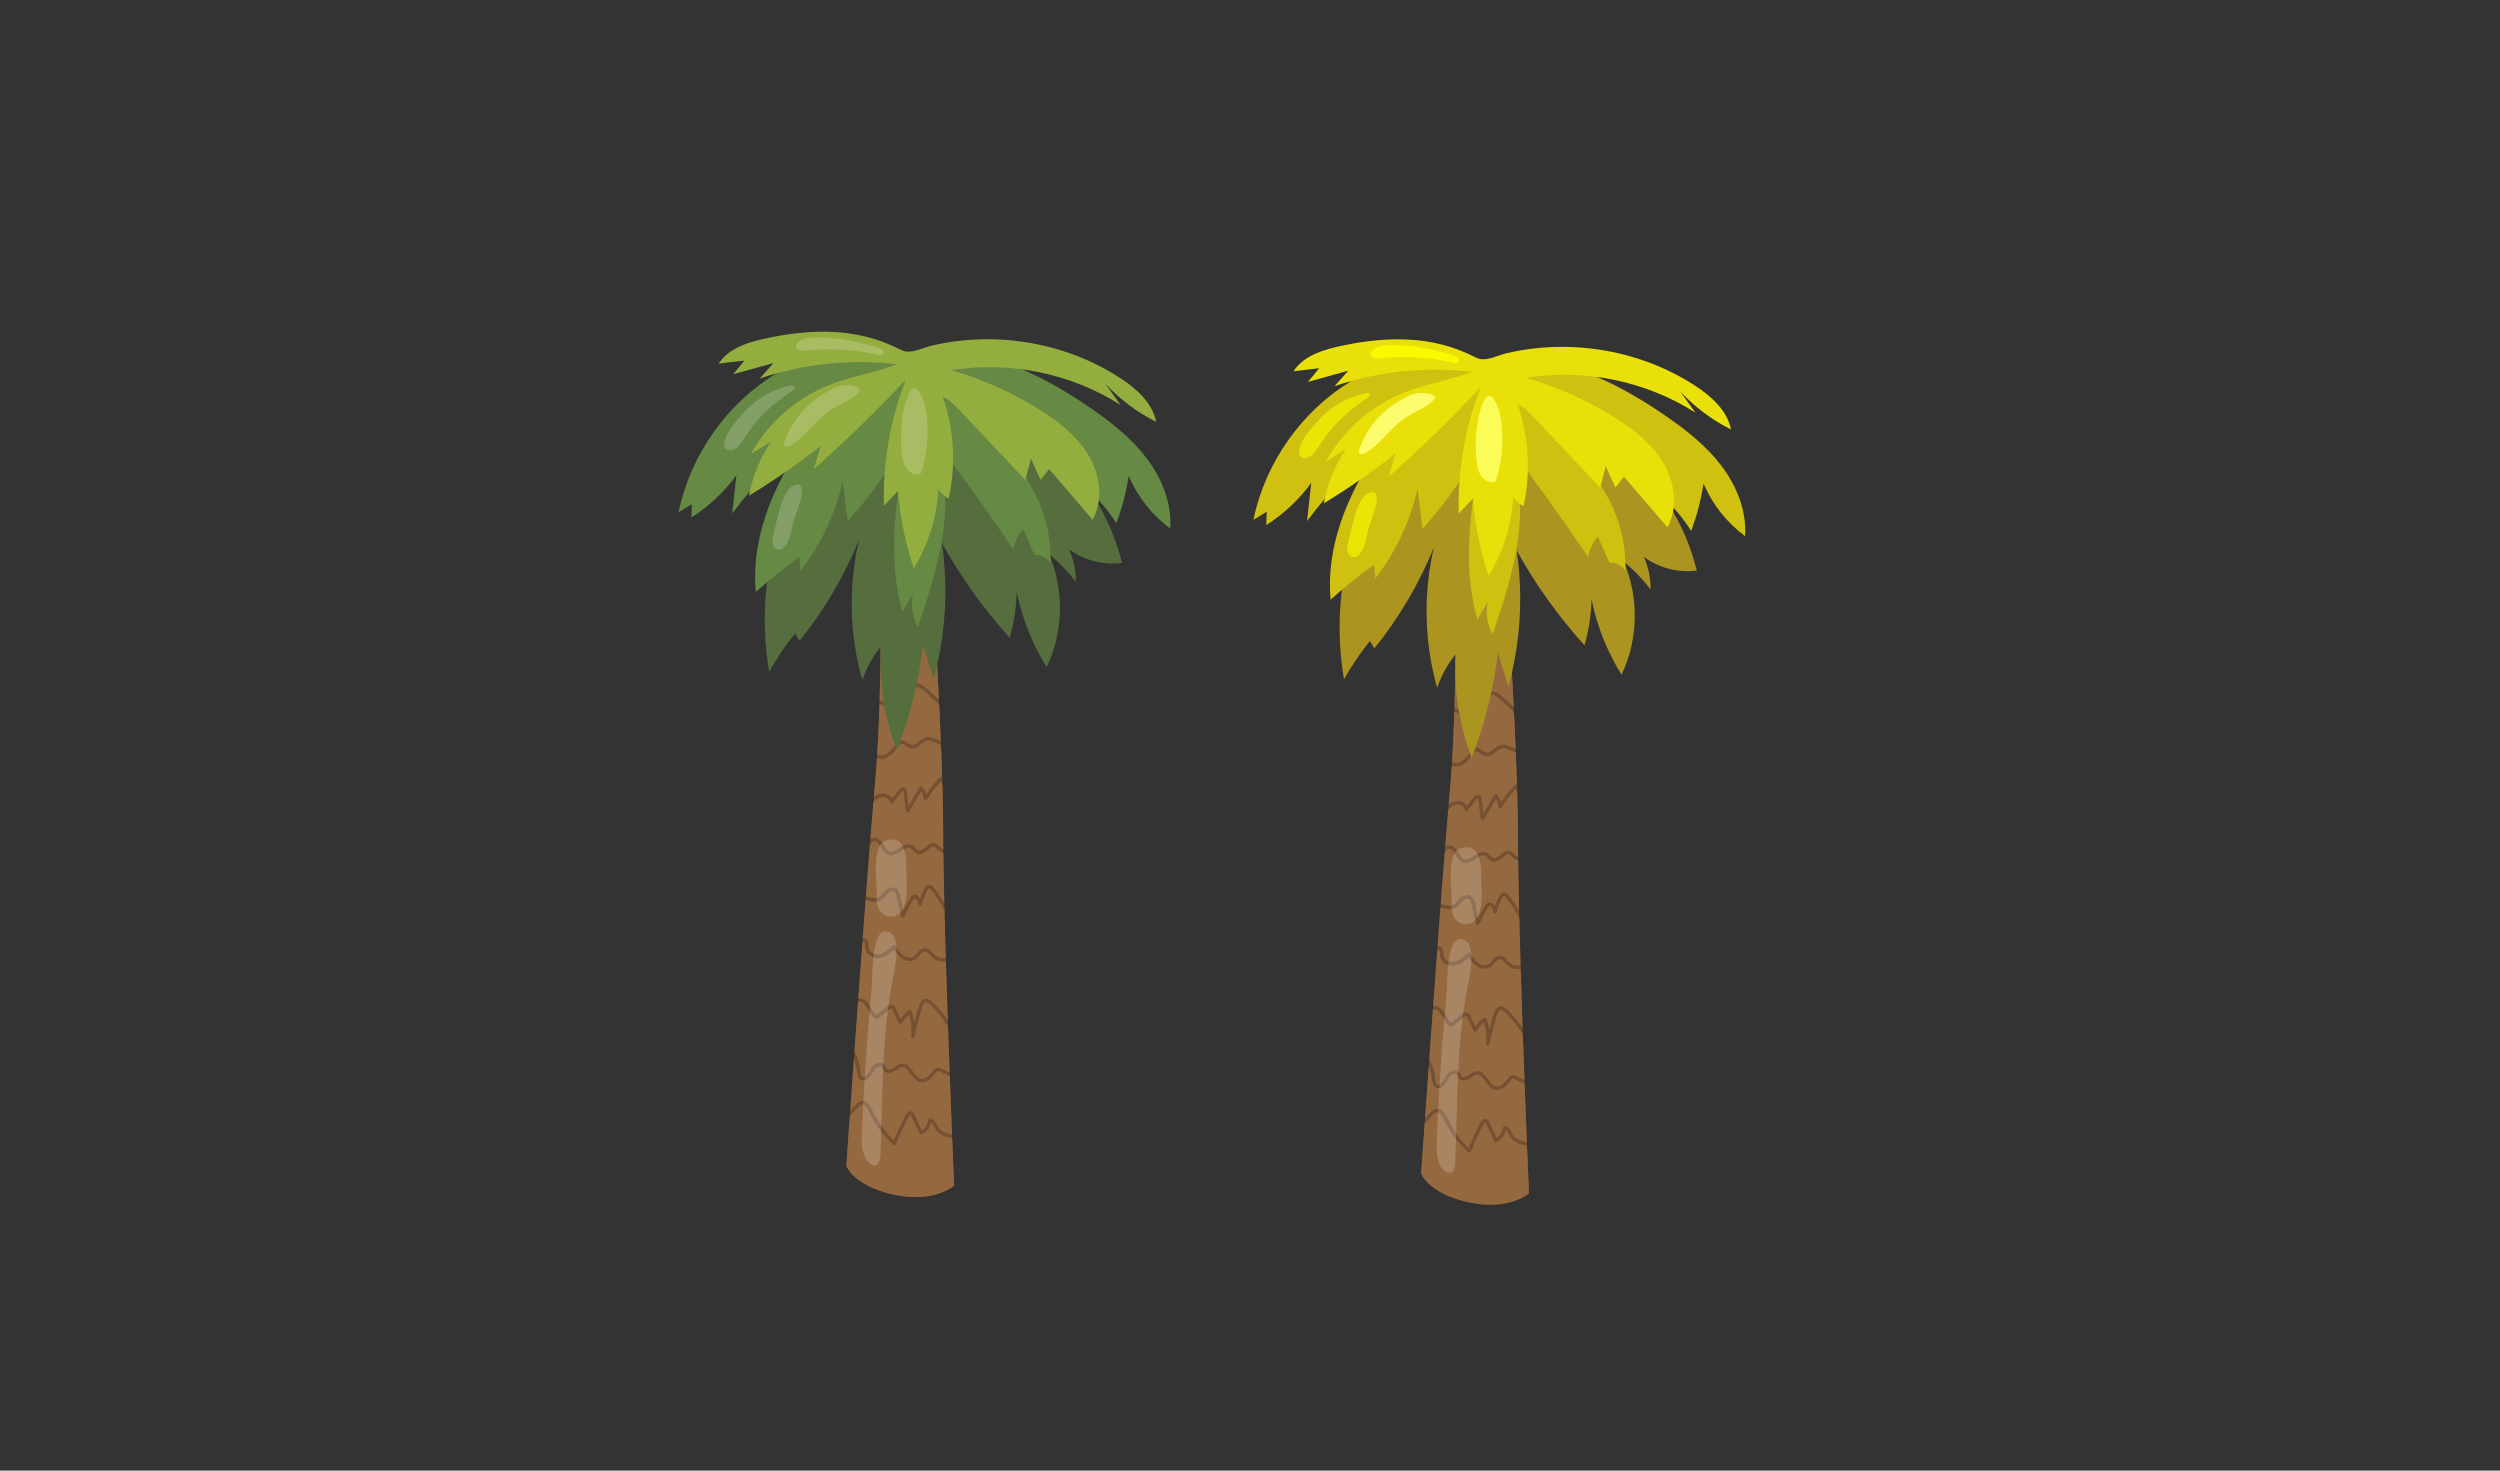 <?xml version="1.0" encoding="UTF-8" standalone="no"?>
<!-- Created with Inkscape (http://www.inkscape.org/) -->

<svg
   version="1.1"
   id="svg2"
   width="4533.333"
   height="2666.667"
   viewBox="0 0 4533.333 2666.667"
   sodipodi:docname="Palmeres-alternativa.svg"
   inkscape:version="1.3.2 (091e20e, 2023-11-25)"
   xmlns:inkscape="http://www.inkscape.org/namespaces/inkscape"
   xmlns:sodipodi="http://sodipodi.sourceforge.net/DTD/sodipodi-0.dtd"
   xmlns="http://www.w3.org/2000/svg"
   xmlns:svg="http://www.w3.org/2000/svg">
  <rect x="0" y="0" width="4533.333" height="2666.667" fill="#333333" stroke="none"/>
  <defs
     id="defs6" />
  <sodipodi:namedview
     id="namedview4"
     pagecolor="#ffffff"
     bordercolor="#000000"
     borderopacity="0.25"
     inkscape:showpageshadow="2"
     inkscape:pageopacity="0.0"
     inkscape:pagecheckerboard="0"
     inkscape:deskcolor="#d1d1d1"
     showgrid="false"
     inkscape:zoom="0.3258288"
     inkscape:cx="2307.9605"
     inkscape:cy="1385.697"
     inkscape:window-width="2240"
     inkscape:window-height="1112"
     inkscape:window-x="0"
     inkscape:window-y="25"
     inkscape:window-maximized="1"
     inkscape:current-layer="g10" />
  <g
     id="g8"
     inkscape:groupmode="layer"
     inkscape:label="ink_ext_XXXXXX"
     transform="matrix(1.333,0,0,-1.333,0,2666.667)">
    <g
       id="g10"
       transform="scale(0.1)">
      <path
         d="m 11513.052,4146.449 c 0,0 276.3,3951.5 387.6,5164.4 164.6,1793.7 31.3,4932.6 31.3,4932.6 h 613.5 c 0,0 284.3,-4069 284.3,-5481.9 0,-1412.9 149.7,-4884.5 149.7,-4884.5 0,0 -265.2,-243.2 -818.9,-123.5 -553.6,119.7 -647.5,392.9 -647.5,392.9"
         style="fill:#755032;fill-opacity:1;fill-rule:nonzero;stroke:none"
         id="path150" />
      <path
         d="m 12317.652,8461.749 c -3.1,-1.4 -6.2,-3 -9.3,-4.5 -5.5,-2.9 -10.9,-5.9 -16.3,-9 -24.4,-14.2 -47.6,-30.6 -72,-44.9 -49.7,-29.2 -111.2,-49.8 -163.7,-14.4 -29.2,19.7 -48.4,49.6 -65.5,79.7 -16.9,29.7 -32.7,61.4 -62.2,80.8 -11.6,7.6 -25.5,14.2 -39.8,11.8 -16.5,-2.7 -28.5,-16.3 -37.8,-29.3 -6.1,-8.5 -12.1,-17.2 -17.8,-26.1 -17.1,-215.2 -35.3,-450.2 -54.1,-696.2 32.8,-6 65.7,-16.5 97.2,-21.6 32.9,-5.4 64.4,-1 90.9,20.4 30.1,24.4 50.6,58.4 80.4,83.2 30.9,25.7 70.7,44.8 111.8,38 43,-7.2 66.1,-45.1 76.8,-84 13,-47.4 22.5,-95.9 33.6,-143.7 6.4,-27.9 12.9,-55.8 19.3,-83.6 9.9,20.2 20,40.3 30.4,60.2 18.3,35.2 37.1,70.1 57.3,104.3 15.6,26.5 39.6,51.9 73.2,49.3 30.1,-2.4 51.7,-22.5 66.5,-48.1 14.3,43.3 32.4,85.4 54.2,125.5 13.1,24.1 29.1,50.9 57.9,57.7 30.6,7.3 56.4,-13.1 74.2,-35.7 39.3,-49.9 75.3,-102.8 109.8,-156.1 11,-17.1 21.8,-34.4 32.4,-51.8 -5.8,244.4 -10.2,474.4 -12.8,680.4 l -2.1,0.5 c -37.3,10.4 -66.6,30.6 -92.7,58.8 -5.5,6 -11.1,12.4 -17.8,17.1 -2.7,2 -5.8,3.7 -8.9,5.1 l -5.6,1.6 c -1,0.3 -2.1,0.5 -3.2,0.7 l -0.8,0.1 c -2.7,0 -5.4,0 -8.1,-0.1 h -1.1 l -1.7,-0.5 c -2.3,-0.7 -4.7,-1.2 -7,-1.9 -1,-0.3 -4.8,-1.8 -5.3,-2 -2.4,-1.1 -4.7,-2.2 -6.9,-3.4 -4.8,-2.6 -9.4,-5.5 -13.8,-8.5 -10.7,-7.1 -16.2,-11.8 -26.8,-20.5 -39.2,-32.6 -83.3,-74.7 -138.8,-65.2 -33.9,5.9 -55.8,32.2 -77.9,56 -9.7,10.4 -19.7,20.3 -32.8,26.1 -0.4,0.1 -5,1.7 -6.1,2 -2.6,0.8 -5.2,1.4 -7.9,1.8 l -0.2,0.1 h -0.3 c -1.5,0.1 -3,0.2 -4.5,0.3 -2.7,0.1 -5.3,0 -8,-0.1 -0.4,0 -3,-0.3 -4,-0.3 l -1.1,-0.2 c -3.1,-0.5 -6.1,-1.2 -9.2,-2 -5.4,-1.4 -10.8,-3.2 -16.1,-5.2 -1.1,-0.5 -1.5,-0.6 -1.7,-0.7 l -0.7,-0.3 c -1.2,-0.5 -2.3,-1.1 -3.5,-1.6"
         style="fill:#95693f;fill-opacity:1;fill-rule:nonzero;stroke:none"
         id="path152" />
      <path
         d="m 12691.052,9915.949 c -31.1,12.1 -63.5,20.9 -95.9,8.7 -21.4,-8.1 -42.9,-24.9 -61.7,-39.9 -41.8,-33.5 -86.8,-70.7 -144.1,-59.7 -28.7,5.4 -52,24.2 -75.3,40.4 -19,13.3 -40.1,28.3 -62.7,17.1 -26.3,-12.9 -43.4,-45 -60.5,-67.5 -21,-28 -42.8,-55.8 -69.3,-78.9 -47.1,-41.2 -106.8,-64.3 -169.4,-50.1 -7.4,1.7 -14.8,4 -22,6.9 -8.5,-132.6 -18.3,-260.5 -29.5,-382.1 -4.1,-44.8 -8.4,-93.4 -13,-145.4 28.2,22.4 60.2,38.7 96.9,44 56,8 121.6,-16.2 151.9,-64.8 21.1,27 42.3,54.1 63.4,81.1 20.6,26.4 42.1,61.9 77.9,68.5 19.3,3.6 38.7,-4.1 49,-21.2 9.9,-16.2 10,-36.9 12.3,-55.2 7.3,-57.4 14.6,-114.7 22,-172 49,82.8 98,165.7 147,248.5 7.2,12.3 27.2,16.7 37.3,4.8 25.1,-29.6 43.5,-63.2 54.6,-99.5 55,85.2 119.3,164.4 191.6,235.5 7.6,7.5 16.9,8.3 24.8,4.9 -4.4,136.8 -9.9,281.9 -16.1,433.1 l -2.3,0.7 c -36.4,12.3 -71.2,28.2 -106.9,42.1"
         style="fill:#95693f;fill-opacity:1;fill-rule:nonzero;stroke:none"
         id="path154" />
      <path
         d="m 12725.852,6949.549 c -36.3,20.3 -61.6,54 -91.3,82.1 -11.4,10.7 -25.7,22.4 -39.3,26.5 -13.9,4.3 -28.1,2.9 -41.3,-5 -30.3,-18 -48.5,-55 -73.8,-79.8 -32.5,-31.9 -76.5,-46 -121.6,-41 -93.1,10.4 -151.6,81.7 -199.6,155.2 -57.4,-53 -122.2,-105 -202.2,-112.7 -62.7,-6 -133.6,21.2 -167.4,76.4 -16.3,26.7 -17.8,56.6 -20.9,86.9 -1.4,13.1 -2.5,23.8 -6.3,37.3 -2.3,8 -2.1,7.4 -5.7,13.6 l -0.4,0.7 -1.6,1.5 c 1.4,-0.8 0.9,0.1 -0.2,0.7 -0.9,-0.4 -2.7,-0.9 -0.7,-0.1 l 0.6,0.2 -0.4,0.2 -2.3,-0.5 c -0.5,-0.1 -0.4,0.1 -0.4,0.3 0.1,0.4 0.3,0.8 -2.8,-0.8 -5.5,-2.7 -9.6,-7.4 -13.1,-12.3 -1.4,-1.7 -2.6,-3.6 -3.8,-5.4 -18.6,-249.4 -37.2,-501.8 -55.2,-749 37.1,1.5 73.3,-9.4 103.8,-35.2 33.5,-28.3 54.4,-69.1 75.6,-106.7 18.3,-32.4 37.2,-65.3 65.8,-87.1 32.4,25.5 64.8,51 97.2,76.5 19.2,15.1 37.9,31.1 57.8,45.1 17.1,12 38.5,20.2 59.5,14.6 40.7,-10.9 55.2,-59.1 70.8,-92.8 14.5,-31.5 29.1,-63 43.6,-94.5 30.6,43.4 67.2,82.6 109,115.5 14.7,11.6 32.9,7.3 39.7,-10.4 18.6,-48.2 31.8,-98.3 39.6,-149.3 10.1,39.2 20.7,78.3 32.2,117.1 12.5,42.6 24.4,86.1 40.5,127.6 14.1,36.4 38.4,70.5 81,72.8 41.7,2.2 77.6,-28.2 105.4,-55.8 30.5,-30.3 59.8,-61.8 87.8,-94.5 38.6,-45.2 73.7,-92.5 107.3,-141.1 -9.1,264.7 -18,535.8 -26.1,802.8 -48.4,-6.9 -96.8,-4.2 -140.8,20.4"
         style="fill:#95693f;fill-opacity:1;fill-rule:nonzero;stroke:none"
         id="path156" />
      <path
         d="m 12455.052,10701.949 c 26.2,6.2 52.5,0 76.6,-10.6 53.8,-23.4 95.4,-69.5 138,-108.4 34.2,-31.3 68.4,-62.5 102.6,-93.8 -12.9,263.9 -27.3,536.6 -42.4,808.8 -12,4.2 -24.3,7.3 -36.9,8.2 -60,4.3 -104.3,-43.3 -145.9,-79.4 -43.9,-38.1 -100.9,-78 -162.3,-63.2 -37,8.9 -72.4,39.8 -81.6,76.8 -45.8,-29.4 -75.4,-82.9 -105.2,-126.4 -36.6,-53.4 -83.7,-100.8 -148.2,-118.2 -23.8,-6.3 -48.6,-7.2 -72,-0.7 -2.7,-175.3 -6.6,-349.7 -11.8,-521.2 6.5,-0.5 12.9,-1.3 19.3,-2.6 54.2,-11 82.5,-55.5 113.3,-96.7 5.9,-7.9 12.6,-16.1 20,-23.4 3.6,-3.5 6.9,-6.4 8.8,-7.7 2,-1.3 4.1,-2.5 6.2,-3.7 l 1.5,-0.9 1.3,-0.4 c 1.7,-0.6 3.5,-1 5.2,-1.3 l 4.4,-0.2 c 1.3,0.1 1.9,0.1 2.3,0.1 l 1.2,0.3 c 2,0.5 4,1 5.8,1.7 10.1,4.3 17.2,14.1 23.1,22.8 18.6,27.6 35.7,55.7 56,82.1 21.4,27.8 44.2,54.4 68.7,79.4 10.8,11.2 29.4,8.1 37.2,-4.7 4.2,-7 8.5,-13.9 12.7,-20.8 4.7,18.1 9.4,36.1 14.1,54.2 8.6,33.1 14.7,68.6 29.2,99.7 11.3,24.1 32.4,44.1 58.8,50.2"
         style="fill:#95693f;fill-opacity:1;fill-rule:nonzero;stroke:none"
         id="path158" />
      <path
         d="m 12734.852,4721.949 c 14.9,-27.8 27.4,-56 50,-78.6 20.8,-20.8 46.8,-36.4 74,-47.2 29.7,-11.8 60.6,-19.4 92,-24.8 -9.1,227.5 -19.7,498.7 -30.8,794.7 -21,9.6 -42,19.1 -63.1,28.7 -26.4,12 -52.7,26.3 -80.1,36 -9.4,3.3 -19.9,6.6 -28.8,0.2 -8,-5.6 -13.5,-14.9 -19,-22.7 -14.6,-20.4 -30.3,-40.2 -47.9,-58.1 -34.4,-35 -77.7,-64.8 -128.1,-68.1 -39.8,-2.6 -76.5,15.1 -105.6,41 -26.1,23.2 -46.2,52.6 -66.4,80.9 -9.5,13.3 -18.4,25.8 -27.4,36.7 -5.4,6.6 -11.1,13.1 -17.2,19.1 -2.5,2.5 -5,5 -7.7,7.4 -0.9,0.8 -6.2,5.1 -6.3,5.4 -5.8,4.3 -12,8.1 -18.5,11.3 l -1,0.4 c -1.9,0.8 -3.7,1.5 -5.6,2.1 -2.9,0.9 -5.7,1.5 -8.6,2.2 -1.2,0.3 -2.4,0.5 -3.7,0.7 h -0.1 c -1.9,0.2 -3.9,0.3 -5.8,0.4 -3.8,0.1 -7.7,0.1 -11.5,-0.3 -9.7,-1.2 -19.3,-4.5 -28,-8.9 -42,-21 -74.4,-57.5 -122,-67.1 -21.8,-4.4 -44.6,-4.5 -65.4,4.2 -23.7,10.1 -36.4,29.1 -45.4,52.4 -3.5,9.3 -6.3,17.2 -13.2,22.9 -3.4,2.9 -8.9,5.2 -15.9,6.4 -11.6,2.1 -29.7,-1.9 -43.4,-8.8 -38.7,-19.6 -55.3,-61.3 -76.3,-97.1 -24.4,-41.6 -62.9,-90.5 -116.7,-88 -50.4,2.4 -72.5,50.3 -79.4,93.8 -4.1,26.3 -6.2,52.8 -11,79 -5.1,28.6 -11.9,56.9 -20.1,84.7 -4.3,14.6 -8.9,29.4 -14,44 -18.7,-259.4 -35.8,-498.9 -50.5,-705.9 8.8,9.7 17.8,19.2 26.8,28.6 18.4,19 37.3,37.6 56.7,55.6 18.6,17.4 38.7,34.9 64.5,39.9 47.4,9.2 85.7,-21.6 112.7,-57.1 29.3,-38.6 46.6,-84.7 69.1,-127.3 24.7,-46.4 52,-91.5 81.7,-134.9 52.8,-77.2 113.7,-148.6 181.1,-213.5 19.4,47.7 39.7,94.9 61.1,141.8 23.1,50.8 47.4,101.1 72.7,150.8 19,37.1 44,107.5 96.7,102.8 26.2,-2.3 40.1,-23.2 50.3,-45.1 12.5,-26.8 24.9,-53.7 37.4,-80.5 20.8,-44.9 41.7,-89.8 62.5,-134.7 46.5,32.7 79.6,84.4 86.4,141.3 2,16.7 13.5,25.2 30,22.9 38,-5.3 61.9,-38.2 78.8,-69.6"
         style="fill:#95693f;fill-opacity:1;fill-rule:nonzero;stroke:none"
         id="path160" />
      <path
         d="m 12583.752,5337.149 c 42.9,17.8 76.8,56.7 103.3,93.6 14.9,20.8 30.2,43.3 56.7,49.5 29.5,7 57.4,-8.2 83.4,-20 30.3,-13.8 60.6,-27.6 91,-41.4 -7.4,197.6 -14.9,405.5 -22.3,618.3 -43.6,64.6 -86.5,128.8 -137,188.6 -26.9,31.7 -54.9,62.4 -84.2,92 -13.5,13.7 -27,28.1 -43.2,38.8 -12,8 -26.7,16.2 -41.6,13.2 -30.7,-6.1 -39.3,-55.7 -47.1,-79.8 -13.6,-42.1 -26.3,-84.4 -38.3,-126.9 -24.4,-86.6 -45.5,-174 -63.4,-262.2 -5.3,-26 -49.8,-20.1 -46.6,6.4 11.9,99.8 1.9,200.4 -29.2,295.7 -38.4,-34.7 -71.5,-74.6 -98,-119.3 -8.4,-14.2 -33.3,-16.7 -41,0 -18.2,39.5 -36.5,79.1 -54.7,118.6 -8.5,18.4 -16.8,37 -25.6,55.3 -4.2,8.7 -10.4,23.4 -19.7,27.6 -12.6,5.5 -28.8,-11 -37.7,-18 -15.8,-12.4 -31.6,-24.8 -47.3,-37.2 -34.1,-26.8 -68.1,-53.6 -102.1,-80.3 -8.4,-6.7 -18.7,-9.6 -28.7,-3.7 -44.1,25.5 -71.4,69.5 -95.8,112.7 -20.2,35.7 -38.5,73.5 -70.3,98.9 -3.8,3 -15.7,10.4 -21.6,13 -9,3.9 -21.7,7 -32.8,7.5 -5.8,0.3 -11.6,0 -17.3,-0.6 -17.2,-235.6 -33.9,-465.8 -49.6,-683.5 11.8,-11.5 20,-26.3 26.6,-42.1 11,-26.3 20.3,-53.3 28.2,-80.6 8.1,-27.9 14.7,-56.2 19.7,-84.8 4.5,-25.8 6.4,-52.3 10.7,-77.8 2.8,-16.3 6.9,-36 17.4,-47.4 5,-5.4 10.6,-8.6 19.4,-8.5 11,0.1 22,5.9 30.5,12.4 36.2,27.8 51.8,75.3 76.6,112 25,37 61.1,63.7 106.3,69.1 18.9,2.3 38.9,-0.5 55.6,-10.1 22.9,-13.2 29.9,-34.3 39.9,-57.1 6.9,-15.6 18.5,-21 34.3,-21.3 18.2,-0.4 36.5,5.4 52.3,14.7 42.9,25.1 78.7,62.3 131.4,64.6 34.3,1.5 65.4,-13.9 90.4,-36.4 25.3,-22.7 44.6,-51.7 64.3,-79.2 10.4,-14.6 19.1,-26.7 29.7,-39.3 5.5,-6.5 11.3,-12.8 17.3,-18.7 2.7,-2.6 5.5,-5.2 8.3,-7.7 l 6,-5.1 c 14.1,-10.6 24.6,-15.9 40.6,-19.5 18.4,-4.2 37.9,-1.1 55.2,6"
         style="fill:#95693f;fill-opacity:1;fill-rule:nonzero;stroke:none"
         id="path162" />
      <path
         d="m 12226.752,13773.649 c -8.5,13.3 -19.2,25 -31.1,35.4 -50.5,44.4 -122.9,58.9 -188.3,52.9 -20.8,-1.9 -41.1,-5.7 -61.1,-10.8 4.2,-128.6 8.9,-284.4 13.5,-461.5 2.2,-2.7 4.4,-5.3 6.5,-7.9 11.4,-13.8 23.8,-24 41.3,-28.8 16.9,-4.6 35.2,-4.1 52.3,-0.7 43.5,8.9 78.6,34.4 113.1,61.1 37.6,29 75.2,58.2 120.9,73.2 35.8,11.8 74.5,14.3 111.8,10.5 66.8,-6.7 129.9,-29.5 193.4,-50.2 -6.7,102.5 -13,197.5 -18.7,283.3 -11,6.1 -21.4,12.6 -30.7,19.1 -31.7,22.1 -63.5,46.1 -100.7,58.3 -15.8,5.2 -33.2,8.9 -49.9,5.6 -16.2,-3.2 -28.5,-12.5 -40.5,-23.3 -24.6,-22.3 -52.6,-54.7 -89.4,-50.4 -9.4,1.1 -19.1,4.3 -26.6,10.4 -7.2,5.9 -10.7,15.9 -15.8,23.8"
         style="fill:#95693f;fill-opacity:1;fill-rule:nonzero;stroke:none"
         id="path164" />
      <path
         d="m 12308.952,11771.549 c -19.2,5.1 -38.9,2.6 -53.1,-12.1 -17.6,-18.3 -25.7,-43.9 -43.8,-62 -18.9,-18.9 -47.1,-31.7 -73.8,-24.2 -28.1,8 -34.6,33.8 -50.3,54.4 -23.4,31.1 -69.3,36.4 -105,27.6 0.2,-233.9 -1.1,-472.4 -4.5,-710 20.8,-10.8 44.8,-8.6 67.8,-1 28.4,9.5 54.1,27.5 75.1,48.6 22.5,22.5 39.1,50.2 56.8,76.5 37.1,55.1 78.2,110.4 144,132 16.3,5.3 35.4,-12.4 29.1,-29.2 -7.5,-20.3 3.1,-39.4 21.9,-52.2 22.2,-15 46.6,-14.2 71.2,-5.2 53,19.4 90.6,68.7 135.3,101.1 23.3,16.9 49.8,30.8 78.3,35.6 23.3,4 46.6,2.3 69.2,-3.5 -6,107.1 -12.1,214.1 -18.2,320.3 -21.9,34.5 -42.4,71.3 -67.4,103.6 -19.9,25.6 -46.6,39.6 -79.2,31.9 -72.7,-17.1 -98,-95.8 -118,-158.6 -7.2,-22.5 -38.7,-22.7 -45.8,0 -15.1,48.7 -33.9,111.6 -89.6,126.4"
         style="fill:#95693f;fill-opacity:1;fill-rule:nonzero;stroke:none"
         id="path166" />
      <path
         d="m 12113.652,13901.449 c 65.6,-16 127.5,-55 160.5,-115 1.2,-0.2 3.3,-0.3 0.7,-0.1 3.7,-0.3 0.5,-0.2 2.6,0.3 1.3,0.3 2.6,0.6 3.8,1.1 4,1.5 12.4,7.4 17.3,11.6 15.7,13.2 29.8,28.2 46.4,40.5 70.9,52.3 159.9,-0.1 220.3,-43.6 3.7,-2.7 7.4,-5.3 11.2,-7.9 -19,284.1 -31,455.1 -31,455.1 h -613.5 c 0,0 5.4,-127 12.7,-344.4 55.5,12.9 112.8,16.1 169,2.4"
         style="fill:#95693f;fill-opacity:1;fill-rule:nonzero;stroke:none"
         id="path168" />
      <path
         d="m 12608.652,9123.549 c -12.4,-21.4 -42.6,-10.7 -44.2,11.9 -2.5,36.8 -14.3,72.7 -33.8,104 -54.6,-92.3 -109.1,-184.6 -163.8,-276.9 -5.3,-9 -16.6,-13.7 -26.7,-10.9 -11,3 -16.1,12.3 -17.5,22.9 -5.8,45.6 -11.6,91.1 -17.4,136.7 -2.9,22.4 -5.8,44.8 -8.6,67.2 -2.7,20.8 -4,42.4 -8.3,62.9 -0.7,3.5 -3.4,6.9 -0.9,6.6 -5.3,0.6 -12.4,-6.3 -15.8,-9.3 -16,-14 -28.1,-33.5 -41.1,-50.2 -28.3,-36.1 -56.5,-72.2 -84.8,-108.3 -10.5,-13.4 -37,-6.3 -39.6,10.5 -4.8,30.6 -25.9,52.9 -54.8,64.6 -64.3,26 -126.8,-13.1 -169.8,-60.7 -12.6,-147.2 -26.7,-317.8 -41.7,-505.3 3.6,2.8 7.2,5.4 11.1,7.7 36.2,21.5 78.7,11.2 110.5,-13 31.5,-23.8 50.4,-56.2 69.5,-89.9 15.1,-26.7 32.3,-58.1 61.7,-71.2 12.3,-5.4 19.4,-6 31.3,-5.6 8.1,0.3 7.4,0.3 15.5,2.2 6.1,1.4 12.2,3.3 18.1,5.5 4.9,1.8 9.4,3.8 15.9,7 6.1,3 12,6.3 17.9,9.6 12.1,6.9 23.9,14.4 35.6,22 45.4,29.1 96.9,65 153.7,53.8 32.9,-6.5 55.9,-30.1 77.5,-53.9 9.6,-10.6 19.8,-22.6 33.3,-28.4 2.7,-1.2 5.6,-1.7 8.5,-2.6 l 2.5,-0.5 1,-0.1 c 2.9,-0.1 5.7,-0.1 8.6,0 0.9,0 1.3,0 1.4,-0.1 0.3,0.1 0.9,0.3 1.8,0.5 19.9,4.5 39.7,17.9 56,31 21.1,17 41.2,35.6 64,50.6 20.2,13.3 44.3,23.6 69,21.2 16,-1.5 30.8,-7.1 43.7,-16.8 15.4,-11.5 26.7,-26.8 40.8,-39.7 12.7,-11.5 27.3,-19.6 42.9,-25.4 -1.2,110.8 -1.9,214.2 -1.9,308.4 0,157.6 -3.5,348.4 -9.8,562.8 -6.7,17.2 -13.5,34.3 -20.2,51.5 -73.5,-76.2 -137.6,-160.8 -191.1,-252.3"
         style="fill:#95693f;fill-opacity:1;fill-rule:nonzero;stroke:none"
         id="path170" />
      <path
         d="m 12293.252,13435.949 c -43.5,-18.2 -79.1,-51.4 -116.7,-79 -35.2,-25.9 -73.6,-46.5 -117.4,-52.6 -33.9,-4.7 -69.1,-0.3 -97.7,17.8 2.9,-116 5.8,-240.2 8.4,-371 3.2,-4.9 6.7,-9.3 11.1,-12.6 11.5,-8.4 27.8,-4.2 41.1,2.1 41.4,19.8 63.2,63.4 98.5,91.2 18.8,14.7 40.2,25.7 64.5,26.7 7.3,0.4 15.8,-0.2 22.8,-2.3 7.4,-2.2 13.1,-8.2 19,-12.9 1.6,-1.3 3.2,-2.5 4.8,-3.8 16,37.2 40.4,74.1 75.6,91.6 20,9.9 42.7,13 64,5.2 26,-9.4 42.7,-30.1 57.8,-52.3 27.3,-40.2 56.2,-79 90,-114 32.9,-34.3 72.3,-67 116.3,-86.6 -11.7,184.2 -22.8,356.5 -33,512.5 -67.3,21.7 -135.5,49.3 -205.9,54.5 -35.6,2.6 -70.1,-0.6 -103.2,-14.5"
         style="fill:#95693f;fill-opacity:1;fill-rule:nonzero;stroke:none"
         id="path172" />
      <path
         d="m 12220.852,7703.049 c -6.2,26.8 -12.4,53.5 -18.6,80.3 -5.2,22.4 -8.7,46.6 -17.6,68 -5.8,14 -15,26.6 -30.1,30.9 -13.2,3.7 -28.2,0.5 -41,-4.6 -34.6,-14 -57.1,-44.6 -81.2,-71.5 -25.5,-28.4 -55.3,-55.1 -93.6,-63.9 -36.8,-8.3 -74.4,-1.3 -110.3,7.6 -17.4,4.2 -35,9.4 -52.8,12.9 -13.1,-171.3 -26.3,-347.6 -39.6,-525.7 8.7,2.7 18.3,3.2 29,0.7 29,-6.9 41.2,-37.5 46,-63.8 2.9,-15.1 4.3,-30.5 5.8,-45.7 1.4,-14.6 1.7,-24.6 6.2,-37.9 17.1,-51 84.6,-74.3 135.1,-67.9 75,9.5 136.1,69 188.7,118.7 11.3,10.7 29,8.4 37.3,-4.8 27.9,-44.7 56.8,-92 99.5,-124.4 35.9,-27.2 85,-42.4 129,-27.2 35.7,12.3 56.1,49.1 79.5,76.2 26.9,31.1 62.5,52.8 105,45.5 38.5,-6.6 67.7,-37 93.5,-64 27.9,-29.2 54.6,-56.3 95.4,-65.4 25.9,-5.7 52.8,-4.5 79.2,-0.3 -6.6,221.7 -12.7,440.2 -17.8,649.4 -51,90.2 -107.5,177.1 -169.4,260.1 -7.8,10.5 -26.4,43 -42.9,32.8 -7.8,-4.9 -12.8,-14.7 -17.2,-22.3 -7.1,-12.3 -13.7,-25 -19.9,-37.7 -25.5,-51.8 -44.1,-106.6 -56.4,-163 -2.6,-11.7 -14.9,-18.3 -26,-17 -12.7,1.5 -19.1,11.6 -20.6,23.3 -3.1,23.9 -13.7,54.7 -31.3,72.7 -4.3,4.4 -5.9,6 -10.9,8.3 l -4.4,1.4 c -2.8,0.6 -3.1,0.6 -0.8,0.1 -1.2,0 -2.5,-0.1 -3.7,-0.1 l -4.8,-1.4 c -1.2,-0.5 -4.6,-2.7 -6.3,-4.1 -5.6,-4.7 -9.5,-11.2 -13.3,-17.4 -44.1,-72.7 -82.2,-149.9 -117.6,-227.2 -8.6,-18.8 -39,-13.1 -43.4,5.6 -12.5,54.3 -25.1,108.6 -37.7,162.8"
         style="fill:#95693f;fill-opacity:1;fill-rule:nonzero;stroke:none"
         id="path174" />
      <path
         d="m 12933.952,4526.349 c -65.6,11.8 -133,34.7 -181.6,82.4 -24.2,23.7 -39.3,52.4 -54.7,82.1 -8.6,16.7 -17.4,33.5 -30.5,44.2 -17.4,-68.6 -62.1,-128.6 -125.7,-162.3 -10.4,-5.6 -26.9,-3.5 -32.4,8.5 -25,53.7 -49.9,107.4 -74.9,161.1 -11.1,24 -22.3,48 -33.4,72 -3.3,7.1 -6.7,19.4 -13,24.5 -3.2,2.6 -3.9,1.9 -7.9,-1 -15.3,-11.1 -23.2,-32.6 -31.6,-48.8 -11.8,-22.7 -23.4,-45.6 -34.8,-68.6 -44.7,-90.1 -85.6,-182 -122.8,-275.5 -6.6,-16.6 -25.5,-23.4 -39.7,-10.4 -84.5,77.5 -159.5,165.3 -223.2,260.6 -28,42.1 -53.9,85.7 -77.2,130.5 -20.5,39.2 -36.2,82.5 -63.9,117.5 -10.2,12.9 -24.2,27.2 -38.5,33 -16.2,6.5 -31.5,2.8 -46.9,-8.7 -19.9,-14.9 -37.5,-34.2 -55,-51.7 -17.8,-17.7 -35.2,-36 -52.1,-54.6 -11.4,-12.5 -22.4,-25.2 -33.4,-38.1 -29.3,-412.5 -47.8,-676.6 -47.8,-676.6 0,0 94,-273.2 647.6,-392.9 553.7,-119.7 818.9,123.5 818.9,123.5 0,0 -10.9,251.4 -26.7,646.3 -6.3,1 -12.5,1.9 -18.8,3"
         style="fill:#95693f;fill-opacity:1;fill-rule:nonzero;stroke:none"
         id="path176" />
      <path
         d="m 12641.252,10544.649 c -22.6,20.7 -45.2,41.6 -68,62.2 -17.3,15.6 -36.2,29.5 -57.3,39.8 -15.9,7.8 -37,14.7 -54.2,7.9 -20,-8.1 -26.6,-30.5 -31.8,-49.4 -15.8,-57.7 -30.2,-115.8 -45.3,-173.7 -5.2,-20.1 -32.9,-22.7 -43.4,-5.6 -8.5,13.9 -17,27.9 -25.5,41.9 -18.9,-20.7 -36.8,-42.3 -53.3,-64.9 -11,-15.1 -21.4,-30.6 -31.3,-46.4 -8.7,-13.8 -17.2,-28 -28.4,-40.1 -18.4,-19.9 -45.3,-30.8 -72.4,-25.4 -21.1,4.3 -38.8,18.8 -52.8,34.6 -28.1,31.7 -49.4,82.7 -92.5,96.7 -6.7,2.1 -13.6,3.5 -20.5,4.3 -7.6,-235.5 -17.7,-464.8 -31.1,-682 13.5,-8.9 29.8,-14 45.7,-15 26,-1.6 50.9,2.9 73.9,15.6 28.7,15.9 52.1,39.1 73.2,64 22,26 40.6,54.7 62.3,80.9 21,25.2 50.5,46.6 85,43.6 30.4,-2.7 54.6,-20.2 78.8,-37.4 21,-14.9 42.4,-28.7 67,-25.6 0.2,0.2 5.9,1.3 7,1.6 2.6,0.6 5.1,1.4 7.6,2.3 4.7,1.6 7.3,2.9 12.7,5.8 11.3,6.1 21.9,13.5 32.2,21.2 21.1,16.1 41.9,34.5 64.5,49.2 25.7,16.6 54.8,27.9 85.7,27.6 40.6,-0.4 77.8,-17.8 114.4,-33.3 18,-7.6 36.2,-14.7 54.7,-21.2 -6.7,160.399 -14.3,327.2 -22.6,498.1 -44.8,40.9 -89.5,81.8 -134.3,122.7"
         style="fill:#95693f;fill-opacity:1;fill-rule:nonzero;stroke:none"
         id="path178" />
      <path
         d="m 12614.252,12840.649 c -86,38.2 -152,114.8 -205.6,189.7 -12.6,17.6 -23.4,39.2 -40,53.6 -6.1,5.3 -14.4,9 -20.4,9.4 -7.7,0.6 -12.1,-0.6 -18.3,-3.8 -33.8,-17.5 -53.6,-60.3 -64.5,-95 -5.8,-18.4 -25.7,-21.6 -39.7,-10.5 -11.2,8.9 -22.5,17.8 -33.7,26.8 -17.2,1.9 -33.5,-8.3 -46.1,-19.3 -17.3,-15 -31.2,-32.8 -46.3,-49.9 -25.8,-29.2 -66,-57.3 -106.8,-55 -7.6,0.4 -14.9,2 -21.8,4.5 2.6,-139.6 5,-286.1 7,-437.8 7.5,-2.5 14,-8.3 15.8,-16 13.6,-61.5 70.4,-104.8 132.6,-113.1 24,-3.2 52.4,-0.2 75,10.6 29.9,14.3 52.9,39.1 76.2,61.9 25.5,25 52.3,48.8 85.9,62.1 41.7,16.6 86.8,9.1 129.5,1.1 56.9,-10.5 113.8,-21.2 170.6,-31.9 -8.5,139 -16.9,273.9 -25,403.3 -8.2,2.7 -16.4,5.8 -24.4,9.3"
         style="fill:#95693f;fill-opacity:1;fill-rule:nonzero;stroke:none"
         id="path180" />
      <path
         d="m 12598.252,12392.249 c -48.4,9 -96.9,19.8 -145.7,26.8 -39.5,5.8 -74.2,0.4 -106.2,-24.1 -28.4,-21.7 -51.2,-49.8 -78.7,-72.5 -26.8,-22.2 -56.6,-38.8 -91.4,-44.1 -33.1,-5.1 -67.2,-2 -98.8,9.3 -38.6,13.8 -73.8,38.3 -98.3,70.7 2,-179.6 3.3,-365.5 3.7,-554.7 49.1,8.1 105.4,-2.7 138.7,-42.4 9.1,-10.9 14.4,-23.3 22.2,-35 4.5,-6.8 8.7,-8.9 16.3,-6.9 24.2,6.5 34.4,36.2 47.3,54.7 16,23.2 37.3,41.2 65.8,45.8 28.3,4.5 57.4,-2.1 81.9,-16.7 31.7,-18.9 51.6,-48.7 66.2,-81.4 10.3,24.8 22.7,48.6 39.6,69.9 25.1,31.7 61.8,54.6 102.2,60.2 42.8,6 82.1,-10.4 109.6,-43.5 11,-13.1 21,-27.2 30.6,-41.6 -12.1,209.1 -24.5,414.7 -36.6,612.7 -22.8,4.2 -45.6,8.5 -68.4,12.8"
         style="fill:#95693f;fill-opacity:1;fill-rule:nonzero;stroke:none"
         id="path182" />
      <path
         d="m 15262.552,12347.049 c -158.9,651.1 -538.4,1246.2 -1061.7,1664.9 -523.3,418.7 -1187.2,658.5 -1857.2,670.7 l -948.5,-127.4 c -646.2,-524.8 -855.5,-1405.8 -1026,-2220.6 28.6,74.3 78.7,140.3 142.6,187.8 -125.3,-540.8 -141.8,-1106.5 -48.4,-1653.8 102.9,183 221.1,357.3 353.1,520.5 19.7,-34.2 39.4,-68.3 59.1,-102.5 335.3,415.7 609.3,880.8 810.6,1375.5 -146.5,-625.9 -131.1,-1289 44.1,-1907.5 56.9,165.2 143.1,320.2 253.4,455.7 -29.9,-478.2 44.7,-962.7 217,-1409.8 179,459 299.2,940.9 356.7,1430.2 47.8,-153.6 95.7,-307.1 143.5,-460.7 163.5,600.3 201.8,1234.4 111.8,1849.9 256.6,-463.3 566.7,-897 922.4,-1289.5 57.7,203.2 90.1,413.5 96.2,624.6 73.3,-362.3 211.9,-711.3 407.3,-1025 229.1,476.9 240.4,1053.4 30.1,1538.9 135.5,-111.5 258.3,-238.4 365.3,-377.5 2.4,151.7 -29.2,303.9 -91.9,442.1 204.6,-151.1 468.4,-219.3 720.5,-186.5"
         style="fill:#566e3e;fill-opacity:1;fill-rule:nonzero;stroke:none"
         id="path184" />
      <path
         d="m 10572.052,14931.749 c -682.6,-410.2 -1181.2,-1114.9 -1340.9,-1895.2 60.1,37.1 120.3,74.2 180.4,111.2 -1.9,-60.8 -3.9,-121.6 -5.9,-182.4 237.6,150.6 446.4,346.6 611.8,574.2 -18.8,-172.8 -37.6,-345.7 -56.4,-518.5 333.7,442.3 714.8,848.9 1134.7,1210.6 -498.1,-659.3 -889.7,-1458.1 -814.2,-2280.9 187.4,171 385.6,330.3 593,476.4 4.8,-62.7 9.6,-125.4 14.5,-188.1 277.6,358.7 475.2,778.9 574.2,1221.5 22.5,-181.8 45,-363.6 67.5,-545.5 320.3,351.8 594.9,745.3 814.5,1167.4 -146.1,-794.6 -290.9,-1623.4 -67.7,-2399.8 47.8,81.6 95.6,163.2 143.4,244.8 -34.6,-151 -11,-314.7 65,-449.8 139.8,418.7 280.3,840.3 341.7,1277.4 61.3,437.1 39.5,895.5 -136.2,1300.5 377.8,-497.4 741.9,-1005.1 1091.8,-1522.4 19.1,101.4 66.1,197.3 134.5,274.6 51.8,-117.5 103.6,-235 155.3,-352.6 86.1,7.5 174.5,-39.7 216.1,-115.5 30.2,678.4 -327.9,1360.7 -903.3,1721.1 525.6,-66.6 1018.6,-359.9 1327.9,-790 -8.3,55.5 -16.7,111 -25.1,166.4 196,-153 365,-340.3 497.2,-550.8 77.9,208.3 134.4,424.6 168.2,644.4 120.3,-283.1 317.7,-532.9 565.2,-715.5 22.8,341.5 -112.6,680 -318.6,953.2 -206.1,273.3 -479,488.6 -760.9,682.8 -418.4,288.2 -868.3,539.3 -1356.3,680.7 -537,155.6 -973.6,63 -1508,27.6 -107.9,-7.1 -212.9,5.9 -318.1,18.8 -122.8,15.1 -245.8,30.3 -373.5,13.4 -251.3,-33.1 -495.4,-129.9 -711.8,-260"
         style="fill:#668944;fill-opacity:1;fill-rule:nonzero;stroke:none"
         id="path186" />
      <path
         d="m 10477.352,15414.549 c -264.7,-54.2 -553.8,-129.6 -700.9,-356.2 116.7,13.9 233.4,27.7 350.1,41.6 -51,-62.1 -102.1,-124.2 -153.1,-186.3 182.7,50.7 365.5,101.4 548.2,152.1 -62.4,-70.1 -124.8,-140.1 -187.2,-210.1 599,202.1 1243.2,268.8 1871,193.9 -299.1,-113.5 -620,-161.3 -917.7,-278.2 -453.2,-178 -840.6,-518.5 -1075.4,-945.1 92.9,57.8 185.8,115.5 278.7,173.3 -150.6,-221.3 -254.3,-474.4 -302.2,-737.8 339.2,206 665.7,432.7 977.1,678.6 -32.5,-106.4 -65,-212.7 -97.5,-319 437.7,385.9 856.3,793.6 1253.8,1220.8 -212.8,-545.6 -314.8,-1134.2 -298.2,-1719.7 63.7,67.9 127.3,135.8 191,203.7 29.8,-358.5 102.3,-713.5 215.6,-1054.9 196.7,324.6 312.8,697.6 335.3,1076.6 34.7,-52.8 83.1,-96.4 139.2,-125.6 101.7,457.6 73.8,943.3 -79.7,1386.2 90.9,-40.3 161.7,-114.4 229.9,-186.7 297.6,-315.3 595.1,-630.7 892.6,-946 25.5,97.2 51.1,194.4 76.6,291.6 43.4,-97.2 86.9,-194.5 130.3,-291.7 38.9,49.6 77.9,99.2 116.8,148.9 197.4,-230 394.7,-459.9 592,-689.8 148.2,268.1 101,612.7 -55.2,876.2 -156.2,263.5 -405.9,458.1 -665.4,620.8 -372.6,233.5 -777.7,414.9 -1200,537.2 789.8,128.7 1624.9,-43 2300,-472.7 -68.2,95.6 -136.4,191.2 -204.6,286.9 196.5,-211.8 431.5,-387.8 689.9,-516.9 -53.3,263.3 -274.5,458.1 -500.3,603.7 -493.5,318.4 -1074.7,494.1 -1660.5,517.7 -299.8,12.1 -601.5,-15.4 -893.5,-84.2 -107.7,-25.4 -242.8,-96.1 -354.5,-79.9 -121.3,17.5 -630.4,439 -1842.2,191"
         style="fill:#93ad3f;fill-opacity:1;fill-rule:nonzero;stroke:none"
         id="path188" />
      <path
         d="m 11986.952,4613.049 c -20.7,26.6 -40.4,54.1 -59.2,82.1 -28,42.1 -53.9,85.7 -77.2,130.5 -20.5,39.2 -36.2,82.5 -63.9,117.5 -10.2,12.9 -24.2,27.2 -38.5,33 -1.8,0.7 -3.7,1.3 -5.5,1.8 0.8,15.9 1.6,31.7 2.4,47.6 33.4,-5.5 61.1,-30.2 82,-57.6 29.3,-38.6 46.6,-84.7 69.1,-127.3 24.7,-46.4 52,-91.5 81.7,-134.9 3.7,-5.4 7.4,-10.8 11.2,-16.1 -0.7,-25.6 -1.4,-51.1 -2.1,-76.6 m -226.3,693.7 c 1,17 2.1,34 3.1,51 4.2,2.1 8.2,4.7 11.8,7.4 36.2,27.8 51.8,75.3 76.6,112 25,37 61.1,63.7 106.3,69.1 4.1,0.5 8.3,0.8 12.4,0.8 15,0 30.1,-3.4 43.2,-10.9 1,-0.6 2,-1.2 2.9,-1.8 -1.3,-26.2 -2.6,-52.5 -3.8,-78.7 -2.3,4.6 -4.4,9.4 -6.3,14.3 -3.5,9.3 -6.3,17.2 -13.2,22.9 -3.4,2.9 -8.9,5.2 -15.9,6.4 -2,0.4 -4.3,0.6 -6.7,0.6 -11.2,0 -25.4,-3.7 -36.7,-9.4 -38.7,-19.6 -55.3,-61.3 -76.3,-97.1 -21.4,-36.4 -53.6,-78.5 -97.4,-86.6 m 161,836 c -3.7,0 -7.5,1 -11.2,3.2 -36.2,20.9 -61.1,54.3 -82.3,89.5 2.4,27.7 4.8,55.3 7.2,83 7,-12 13.6,-24 20.2,-35.8 18.3,-32.4 37.2,-65.3 65.8,-87.1 32.4,25.5 64.8,51 97.2,76.5 19.2,15.1 37.9,31.1 57.8,45.1 2.9,2.1 6,4 9.2,5.8 -2.9,-21.5 -5.7,-43.2 -8.4,-64.8 -12,-9.4 -24,-18.8 -35.9,-28.2 -34.1,-26.8 -68.1,-53.6 -102.1,-80.3 -5.3,-4.2 -11.3,-6.9 -17.5,-6.9 m 17.7,831.3 c -19.6,0 -39.6,3.1 -58.7,9.2 1.7,16.2 3.6,32.3 5.7,48.2 17.7,-6.7 36.9,-10 55,-10 5.7,0 11.4,0.3 16.8,1 75,9.5 136.1,69 188.7,118.7 4.8,4.6 10.8,6.8 16.7,6.8 8,0 15.8,-4 20.6,-11.6 3.7,-6 7.5,-12 11.3,-18.1 1.5,-26.5 1.6,-54.4 0.4,-82.7 -13.1,16.7 -25.3,34.3 -36.9,52 -57.4,-53 -122.2,-105 -202.2,-112.7 -5.7,-0.5 -11.5,-0.8 -17.4,-0.8"
         style="fill:#8f7159;fill-opacity:1;fill-rule:nonzero;stroke:none"
         id="path190" />
      <path
         d="m 11921.352,6195.549 c -28.6,21.8 -47.5,54.7 -65.8,87.1 -6.6,11.8 -13.2,23.8 -20.2,35.8 7.7,86.8 15.6,173.6 23.9,260.3 6.1,63.7 3.9,238.7 21.4,404.5 19.1,-6.1 39.1,-9.2 58.7,-9.2 5.9,0 11.7,0.3 17.4,0.8 80,7.7 144.8,59.7 202.2,112.7 11.6,-17.7 23.8,-35.3 36.9,-52 -6.3,-155.8 -47.6,-327.4 -60.2,-395.4 -19.4,-105.4 -36,-211.1 -50.1,-317.2 -3.2,-1.8 -6.3,-3.7 -9.2,-5.8 -19.9,-14 -38.6,-30 -57.8,-45.1 -32.4,-25.5 -64.8,-51 -97.2,-76.5"
         style="fill:#a98563;fill-opacity:1;fill-rule:nonzero;stroke:none"
         id="path192" />
      <path
         d="m 11989.052,4689.649 c -3.8,5.3 -7.5,10.7 -11.2,16.1 -29.7,43.4 -57,88.5 -81.7,134.9 -22.5,42.6 -39.8,88.7 -69.1,127.3 -20.9,27.4 -48.6,52.1 -82,57.6 4.8,93.7 10.1,187.5 15.6,281.2 43.8,8.1 76,50.2 97.4,86.6 21,35.8 37.6,77.5 76.3,97.1 11.3,5.7 25.5,9.4 36.7,9.4 2.4,0 4.7,-0.2 6.7,-0.6 7,-1.2 12.5,-3.5 15.9,-6.4 6.9,-5.7 9.7,-13.6 13.2,-22.9 1.9,-4.9 4,-9.7 6.3,-14.3 -11.6,-254.9 -17.3,-510.6 -24.1,-766"
         style="fill:#a98563;fill-opacity:1;fill-rule:nonzero;stroke:none"
         id="path194" />
      <path
         d="m 11763.752,5357.749 c 17.8,292.8 39.3,585.4 64.4,877.7 21.2,-35.2 46.1,-68.6 82.3,-89.5 3.7,-2.2 7.5,-3.2 11.2,-3.2 6.2,0 12.2,2.7 17.5,6.9 34,26.7 68,53.5 102.1,80.3 11.9,9.4 23.9,18.8 35.9,28.2 -29.9,-240.1 -48,-481.6 -60.2,-723.8 -0.9,0.6 -1.9,1.2 -2.9,1.8 -13.1,7.5 -28.2,10.9 -43.2,10.9 -4.1,0 -8.3,-0.3 -12.4,-0.8 -45.2,-5.4 -81.3,-32.1 -106.3,-69.1 -24.8,-36.7 -40.4,-84.2 -76.6,-112 -3.6,-2.7 -7.6,-5.3 -11.8,-7.4"
         style="fill:#a98563;fill-opacity:1;fill-rule:nonzero;stroke:none"
         id="path196" />
      <path
         d="m 11941.352,7021.449 c -18.1,0 -37.3,3.3 -55,10 21.5,162.9 65.4,304.8 159.5,304.8 3,0 6.1,-0.2 9.2,-0.4 97.4,-9.3 133.6,-101.6 140.4,-217.6 -3.8,6.1 -7.6,12.1 -11.3,18.1 -4.8,7.6 -12.6,11.6 -20.6,11.6 -5.9,0 -11.9,-2.2 -16.7,-6.8 -52.6,-49.7 -113.7,-109.2 -188.7,-118.7 -5.4,-0.7 -11.1,-1 -16.8,-1"
         style="fill:#a98563;fill-opacity:1;fill-rule:nonzero;stroke:none"
         id="path198" />
      <path
         d="m 11896.452,4151.249 c -20,0 -38.6,10.2 -54.6,22.3 -116.7,88.3 -122.7,258.4 -117,404.6 5.2,133.3 11.1,266.6 17.8,399.8 1.8,-0.5 3.7,-1.1 5.5,-1.8 14.3,-5.8 28.3,-20.1 38.5,-33 27.7,-35 43.4,-78.3 63.9,-117.5 23.3,-44.8 49.2,-88.4 77.2,-130.5 18.8,-28 38.5,-55.5 59.2,-82.1 -3.1,-109.6 -6.4,-219.1 -10.6,-328.5 -2.2,-57 -21.3,-131.7 -78.3,-133.3 -0.6,0 -1.1,0 -1.6,0"
         style="fill:#a98563;fill-opacity:1;fill-rule:nonzero;stroke:none"
         id="path200" />
      <path
         d="m 12246.852,7590.949 c -8.6,37.3 -17.3,74.7 -26,112.1 -6.2,26.8 -12.4,53.5 -18.6,80.3 -5.2,22.4 -8.7,46.6 -17.6,68 -5.8,14 -15,26.6 -30.1,30.9 -4,1.1 -8.2,1.6 -12.4,1.6 -9.7,0 -19.7,-2.6 -28.6,-6.2 -34.6,-14 -57.1,-44.6 -81.2,-71.5 -25.5,-28.4 -55.3,-55.1 -93.6,-63.9 -3.8,-0.8 -7.6,-1.5 -11.5,-2.1 -1.6,16 -2.2,32.1 -2.3,48.2 15,3.2 29.2,9.6 42.3,20.1 30.1,24.4 50.6,58.4 80.4,83.2 26.6,22.1 59.8,39.4 94.8,39.4 5.6,0 11.3,-0.4 17,-1.4 43,-7.2 66.1,-45.1 76.8,-84 13,-47.4 22.5,-95.9 33.6,-143.7 4.6,-20.1 9.3,-40.1 13.9,-60.1 -9.8,-18.1 -22,-35.6 -36.9,-50.9 m -128.5,779.3 c -21.2,0 -42.3,5.4 -62,18.7 -29.2,19.7 -48.4,49.6 -65.5,79.7 -6.5,11.5 -12.9,23.2 -19.9,34.5 8.9,14.6 19.2,27.4 31,38.1 10.6,-14.8 19.8,-30.9 29,-47.2 15.1,-26.7 32.3,-58.1 61.7,-71.2 10.3,-4.5 16.9,-5.7 25.7,-5.7 1.8,0 3.6,0.1 5.6,0.1 8.1,0.3 7.4,0.3 15.5,2.2 6.1,1.4 12.2,3.3 18.1,5.5 4.9,1.8 9.4,3.8 15.9,7 6.1,3 12,6.3 17.9,9.6 12.1,6.9 23.9,14.4 35.6,22 16.4,10.4 33.5,21.8 51.4,31.5 7.3,-13.6 13.6,-28.3 19,-43.8 -1.8,-1 -3.5,-2 -5.3,-3 -24.4,-14.2 -47.6,-30.6 -72,-44.9 -31,-18.2 -66.6,-33.1 -101.7,-33.1"
         style="fill:#8f7159;fill-opacity:1;fill-rule:nonzero;stroke:none"
         id="path202" />
      <path
         d="m 12283.752,7641.849 c -4.6,20 -9.3,40 -13.9,60.1 -11.1,47.8 -20.6,96.3 -33.6,143.7 -10.7,38.9 -33.8,76.8 -76.8,84 -5.7,1 -11.4,1.4 -17,1.4 -35,0 -68.2,-17.3 -94.8,-39.4 -29.8,-24.8 -50.3,-58.8 -80.4,-83.2 -13.1,-10.5 -27.3,-16.9 -42.3,-20.1 -0.1,21.6 0.8,43.2 1.8,64.7 5.2,114.4 -54.3,489.6 44.2,650.1 7,-11.3 13.4,-23 19.9,-34.5 17.1,-30.1 36.3,-60 65.5,-79.7 19.7,-13.3 40.8,-18.7 62,-18.7 35.1,0 70.7,14.9 101.7,33.1 24.4,14.3 47.6,30.7 72,44.9 1.8,1 3.5,2 5.3,3 44.7,-128 29.3,-309 32.4,-361.6 8,-135.5 15.8,-273.1 -27.6,-405.1 -4.6,-14.1 -10.7,-28.6 -18.4,-42.7"
         style="fill:#a98563;fill-opacity:1;fill-rule:nonzero;stroke:none"
         id="path204" />
      <path
         d="m 12118.352,8417.149 c -8.8,0 -15.4,1.2 -25.7,5.7 -29.4,13.1 -46.6,44.5 -61.7,71.2 -9.2,16.3 -18.4,32.4 -29,47.2 13.6,12.5 29.3,22 47.3,28.1 32.5,11 61.3,16 86.8,16 68.9,0 113.5,-36.6 142.3,-90.3 -17.9,-9.7 -35,-21.1 -51.4,-31.5 -11.7,-7.6 -23.5,-15.1 -35.6,-22 -5.9,-3.3 -11.8,-6.6 -17.9,-9.6 -6.5,-3.2 -11,-5.2 -15.9,-7 -5.9,-2.2 -12,-4.1 -18.1,-5.5 -8.1,-1.9 -7.4,-1.9 -15.5,-2.2 -2,0 -3.8,-0.1 -5.6,-0.1"
         style="fill:#a98563;fill-opacity:1;fill-rule:nonzero;stroke:none"
         id="path206" />
      <path
         d="m 12121.152,7536.549 c -76.4,0.1 -137.3,49.6 -164.6,101.1 -17.4,32.9 -25.7,67.4 -29.3,102.5 3.9,0.6 7.7,1.3 11.5,2.1 38.3,8.8 68.1,35.5 93.6,63.9 24.1,26.9 46.6,57.5 81.2,71.5 8.9,3.6 18.9,6.2 28.6,6.2 4.2,0 8.4,-0.5 12.4,-1.6 15.1,-4.3 24.3,-16.9 30.1,-30.9 8.9,-21.4 12.4,-45.6 17.6,-68 6.2,-26.8 12.4,-53.5 18.6,-80.3 8.7,-37.4 17.4,-74.8 26,-112.1 -29.8,-30.9 -70.2,-53.2 -121.9,-54.3 -1.3,0 -2.6,-0.1 -3.8,-0.1"
         style="fill:#a98563;fill-opacity:1;fill-rule:nonzero;stroke:none"
         id="path208" />
      <path
         d="m 11982.752,15169.149 c -9.7,0 -19.8,2.2 -29.3,4.4 -222.9,51.8 -451.6,77.9 -680.4,77.9 -104.3,0 -208.6,-5.5 -312.3,-16.3 -14.5,-1.6 -29.4,-3.2 -44,-3.2 -14.7,0 -29.3,1.7 -43.1,6.6 -27.6,9.9 -51.4,37.4 -46.4,66.3 2.3,13.2 10.1,24.7 18.9,34.7 52.1,58.9 138.1,71.8 216.6,74.6 21.2,0.8 42.4,1.1 63.6,1.1 273.9,0 549.2,-61.5 811.5,-133 26.4,-7.2 54.3,-15.6 72,-36.4 17.8,-20.8 18.6,-58.1 -5.2,-71.6 -6.7,-3.7 -14.2,-5.1 -21.9,-5.1"
         style="fill:#a7bc63;fill-opacity:1;fill-rule:nonzero;stroke:none"
         id="path210" />
      <path
         d="m 10700.752,13929.849 c -12.4,0 -23.4,4 -30.4,14.4 -10.2,15.1 -5.1,35.3 0.7,52.5 81.6,241.2 244.8,452.5 453,598.2 92.2,64.6 212.5,140.7 323.9,165.4 10.8,2.4 29.5,3.7 51.9,3.7 96.1,0 261.5,-25.3 177,-104.6 -110.5,-103.7 -260.6,-152.8 -385.9,-237.9 -199.8,-135.8 -331.4,-359.8 -542.5,-477.3 -14.1,-7.8 -32,-14.4 -47.7,-14.4"
         style="fill:#a7bc63;fill-opacity:1;fill-rule:nonzero;stroke:none"
         id="path212" />
      <path
         d="m 12478.952,13548.449 c -67.8,0 -129.8,47.9 -163.4,107.3 -35,62.1 -44.7,134.9 -50.8,205.8 -15.9,185.4 -11,373.8 26.3,556.4 17.9,87.9 70,305.5 148.2,305.5 27.6,0 58.3,-26.9 91.9,-95.9 50.8,-104.1 71.1,-220.4 80.4,-335.7 18.9,-235 -6.2,-473.4 -73.6,-699.3 -3.6,-12.1 -7.8,-24.9 -17.4,-33.1 -8.9,-7.6 -21.2,-10 -33,-10.8 -2.9,-0.1 -5.8,-0.2 -8.6,-0.2"
         style="fill:#a7bc63;fill-opacity:1;fill-rule:nonzero;stroke:none"
         id="path214" />
      <path
         d="m 9931.052,13879.349 c -0.1,0 -0.3,0 -0.5,0 -19.4,0.1 -39.6,5.1 -54.3,17.8 -28.4,24.7 -28,68.9 -19.6,105.7 21.3,93 77.6,173.9 137.3,248.4 211.1,263.5 425.2,432.9 756.6,509.2 7.9,1.8 16.7,3.2 25.2,3.2 14.2,0 27.4,-3.9 33.6,-16 11.2,-21.9 -12.4,-44.7 -32.9,-58.1 -254,-166.8 -485.2,-375.7 -643.6,-635 -48.7,-79.7 -108.5,-175.2 -201.8,-175.2"
         style="fill:#839f67;fill-opacity:1;fill-rule:nonzero;stroke:none"
         id="path216" />
      <path
         d="m 10597.352,12528.249 c -40.1,0 -75,36.2 -85.1,75.8 -10.9,42.3 -0.7,86.8 10,129.1 37.5,147.8 110.1,586.1 262.1,662.4 28.5,14.3 51.1,20.7 68.9,20.7 144,0 -32.6,-420.3 -49,-471.4 -42.4,-131.3 -40.5,-287.4 -139.6,-383.3 -16.5,-16 -36.5,-30.1 -59.3,-32.8 -2.7,-0.4 -5.4,-0.5 -8,-0.5"
         style="fill:#839f67;fill-opacity:1;fill-rule:nonzero;stroke:none"
         id="path218" />
      <path
         d="m 19332.704,4042.674 c 0,0 276.3,3951.5 387.6,5164.4 164.6,1793.7 31.3,4932.6 31.3,4932.6 h 613.5 c 0,0 284.3,-4069 284.3,-5481.9 0,-1412.9 149.7,-4884.5 149.7,-4884.5 0,0 -265.2,-243.2 -818.9,-123.5 -553.6,119.7 -647.5,392.9 -647.5,392.9"
         style="fill:#755032;fill-opacity:1;fill-rule:nonzero;stroke:none"
         id="path150-1" />
      <path
         d="m 20137.304,8357.974 c -3.1,-1.4 -6.2,-3 -9.3,-4.5 -5.5,-2.9 -10.9,-5.9 -16.3,-9 -24.4,-14.2 -47.6,-30.6 -72,-44.9 -49.7,-29.2 -111.2,-49.8 -163.7,-14.4 -29.2,19.7 -48.4,49.6 -65.5,79.7 -16.9,29.7 -32.7,61.4 -62.2,80.8 -11.6,7.6 -25.5,14.2 -39.8,11.8 -16.5,-2.7 -28.5,-16.3 -37.8,-29.3 -6.1,-8.5 -12.1,-17.2 -17.8,-26.1 -17.1,-215.2 -35.3,-450.2 -54.1,-696.2 32.8,-6 65.7,-16.5 97.2,-21.6 32.9,-5.4 64.4,-1 90.9,20.4 30.1,24.4 50.6,58.4 80.4,83.2 30.9,25.7 70.7,44.8 111.8,38 43,-7.2 66.1,-45.1 76.8,-84 13,-47.4 22.5,-95.9 33.6,-143.7 6.4,-27.9 12.9,-55.8 19.3,-83.6 9.9,20.2 20,40.3 30.4,60.2 18.3,35.2 37.1,70.1 57.3,104.3 15.6,26.5 39.6,51.9 73.2,49.3 30.1,-2.4 51.7,-22.5 66.5,-48.1 14.3,43.3 32.4,85.4 54.2,125.5 13.1,24.1 29.1,50.9 57.9,57.7 30.6,7.3 56.4,-13.1 74.2,-35.7 39.3,-49.9 75.3,-102.8 109.8,-156.1 11,-17.1 21.8,-34.4 32.4,-51.8 -5.8,244.4 -10.2,474.4 -12.8,680.4 l -2.1,0.5 c -37.3,10.4 -66.6,30.6 -92.7,58.8 -5.5,6 -11.1,12.4 -17.8,17.1 -2.7,2 -5.8,3.7 -8.9,5.1 l -5.6,1.6 c -1,0.3 -2.1,0.5 -3.2,0.7 l -0.8,0.1 c -2.7,0 -5.4,0 -8.1,-0.1 h -1.1 l -1.7,-0.5 c -2.3,-0.7 -4.7,-1.2 -7,-1.9 -1,-0.3 -4.8,-1.8 -5.3,-2 -2.4,-1.1 -4.7,-2.2 -6.9,-3.4 -4.8,-2.6 -9.4,-5.5 -13.8,-8.5 -10.7,-7.1 -16.2,-11.8 -26.8,-20.5 -39.2,-32.6 -83.3,-74.7 -138.8,-65.2 -33.9,5.9 -55.8,32.2 -77.9,56 -9.7,10.4 -19.7,20.3 -32.8,26.1 -0.4,0.1 -5,1.7 -6.1,2 -2.6,0.8 -5.2,1.4 -7.9,1.8 l -0.2,0.1 h -0.3 c -1.5,0.1 -3,0.2 -4.5,0.3 -2.7,0.1 -5.3,0 -8,-0.1 -0.4,0 -3,-0.3 -4,-0.3 l -1.1,-0.2 c -3.1,-0.5 -6.1,-1.2 -9.2,-2 -5.4,-1.4 -10.8,-3.2 -16.1,-5.2 -1.1,-0.5 -1.5,-0.6 -1.7,-0.7 l -0.7,-0.3 c -1.2,-0.5 -2.3,-1.1 -3.5,-1.6"
         style="fill:#95693f;fill-opacity:1;fill-rule:nonzero;stroke:none"
         id="path152-8" />
      <path
         d="m 20510.704,9812.174 c -31.1,12.1 -63.5,20.9 -95.9,8.7 -21.4,-8.1 -42.9,-24.9 -61.7,-39.9 -41.8,-33.5 -86.8,-70.7 -144.1,-59.7 -28.7,5.4 -52,24.2 -75.3,40.4 -19,13.3 -40.1,28.3 -62.7,17.1 -26.3,-12.9 -43.4,-45 -60.5,-67.5 -21,-28 -42.8,-55.8 -69.3,-78.9 -47.1,-41.2 -106.8,-64.3 -169.4,-50.1 -7.4,1.7 -14.8,4 -22,6.9 -8.5,-132.6 -18.3,-260.5 -29.5,-382.1 -4.1,-44.8 -8.4,-93.4 -13,-145.4 28.2,22.4 60.2,38.7 96.9,44 56,8 121.6,-16.2 151.9,-64.8 21.1,27 42.3,54.1 63.4,81.1 20.6,26.4 42.1,61.9 77.9,68.5 19.3,3.6 38.7,-4.1 49,-21.2 9.9,-16.2 10,-36.9 12.3,-55.2 7.3,-57.4 14.6,-114.7 22,-172 49,82.8 98,165.7 147,248.5 7.2,12.3 27.2,16.7 37.3,4.8 25.1,-29.6 43.5,-63.2 54.6,-99.5 55,85.2 119.3,164.4 191.6,235.5 7.6,7.5 16.9,8.3 24.8,4.9 -4.4,136.8 -9.9,281.9 -16.1,433.1 l -2.3,0.7 c -36.4,12.3 -71.2,28.2 -106.9,42.1"
         style="fill:#95693f;fill-opacity:1;fill-rule:nonzero;stroke:none"
         id="path154-8" />
      <path
         d="m 20545.504,6845.774 c -36.3,20.3 -61.6,54 -91.3,82.1 -11.4,10.7 -25.7,22.4 -39.3,26.5 -13.9,4.3 -28.1,2.9 -41.3,-5 -30.3,-18 -48.5,-55 -73.8,-79.8 -32.5,-31.9 -76.5,-46 -121.6,-41 -93.1,10.4 -151.6,81.7 -199.6,155.2 -57.4,-53 -122.2,-105 -202.2,-112.7 -62.7,-6 -133.6,21.2 -167.4,76.4 -16.3,26.7 -17.8,56.6 -20.9,86.9 -1.4,13.1 -2.5,23.8 -6.3,37.3 -2.3,8 -2.1,7.4 -5.7,13.6 l -0.4,0.7 -1.6,1.5 c 1.4,-0.8 0.9,0.1 -0.2,0.7 -0.9,-0.4 -2.7,-0.9 -0.7,-0.1 l 0.6,0.2 -0.4,0.2 -2.3,-0.5 c -0.5,-0.1 -0.4,0.1 -0.4,0.3 0.1,0.4 0.3,0.8 -2.8,-0.8 -5.5,-2.7 -9.6,-7.4 -13.1,-12.3 -1.4,-1.7 -2.6,-3.6 -3.8,-5.4 -18.6,-249.4 -37.2,-501.8 -55.2,-749 37.1,1.5 73.3,-9.4 103.8,-35.2 33.5,-28.3 54.4,-69.1 75.6,-106.7 18.3,-32.4 37.2,-65.3 65.8,-87.1 32.4,25.5 64.8,51 97.2,76.5 19.2,15.1 37.9,31.1 57.8,45.1 17.1,12 38.5,20.2 59.5,14.6 40.7,-10.9 55.2,-59.1 70.8,-92.8 14.5,-31.5 29.1,-63 43.6,-94.5 30.6,43.4 67.2,82.6 109,115.5 14.7,11.6 32.9,7.3 39.7,-10.4 18.6,-48.2 31.8,-98.3 39.6,-149.3 10.1,39.2 20.7,78.3 32.2,117.1 12.5,42.6 24.4,86.1 40.5,127.6 14.1,36.4 38.4,70.5 81,72.8 41.7,2.2 77.6,-28.2 105.4,-55.8 30.5,-30.3 59.8,-61.8 87.8,-94.5 38.6,-45.2 73.7,-92.5 107.3,-141.1 -9.1,264.7 -18,535.8 -26.1,802.8 -48.4,-6.9 -96.8,-4.2 -140.8,20.4"
         style="fill:#95693f;fill-opacity:1;fill-rule:nonzero;stroke:none"
         id="path156-3" />
      <path
         d="m 20274.704,10598.174 c 26.2,6.2 52.5,0 76.6,-10.6 53.8,-23.4 95.4,-69.5 138,-108.4 34.2,-31.3 68.4,-62.5 102.6,-93.8 -12.9,263.9 -27.3,536.6 -42.4,808.8 -12,4.2 -24.3,7.3 -36.9,8.2 -60,4.3 -104.3,-43.3 -145.9,-79.4 -43.9,-38.1 -100.9,-78 -162.3,-63.2 -37,8.9 -72.4,39.8 -81.6,76.8 -45.8,-29.4 -75.4,-82.9 -105.2,-126.4 -36.6,-53.4 -83.7,-100.8 -148.2,-118.2 -23.8,-6.3 -48.6,-7.2 -72,-0.7 -2.7,-175.3 -6.6,-349.7 -11.8,-521.2 6.5,-0.5 12.9,-1.3 19.3,-2.6 54.2,-11 82.5,-55.5 113.3,-96.7 5.9,-7.9 12.6,-16.1 20,-23.4 3.6,-3.5 6.9,-6.4 8.8,-7.7 2,-1.3 4.1,-2.5 6.2,-3.7 l 1.5,-0.9 1.3,-0.4 c 1.7,-0.6 3.5,-1 5.2,-1.3 l 4.4,-0.2 c 1.3,0.1 1.9,0.1 2.3,0.1 l 1.2,0.3 c 2,0.5 4,1 5.8,1.7 10.1,4.3 17.2,14.1 23.1,22.8 18.6,27.6 35.7,55.7 56,82.1 21.4,27.8 44.2,54.4 68.7,79.4 10.8,11.2 29.4,8.1 37.2,-4.7 4.2,-7 8.5,-13.9 12.7,-20.8 4.7,18.1 9.4,36.1 14.1,54.2 8.6,33.1 14.7,68.6 29.2,99.7 11.3,24.1 32.4,44.1 58.8,50.2"
         style="fill:#95693f;fill-opacity:1;fill-rule:nonzero;stroke:none"
         id="path158-5" />
      <path
         d="m 20554.504,4618.174 c 14.9,-27.8 27.4,-56 50,-78.6 20.8,-20.8 46.8,-36.4 74,-47.2 29.7,-11.8 60.6,-19.4 92,-24.8 -9.1,227.5 -19.7,498.7 -30.8,794.7 -21,9.6 -42,19.1 -63.1,28.7 -26.4,12 -52.7,26.3 -80.1,36 -9.4,3.3 -19.9,6.6 -28.8,0.2 -8,-5.6 -13.5,-14.9 -19,-22.7 -14.6,-20.4 -30.3,-40.2 -47.9,-58.1 -34.4,-35 -77.7,-64.8 -128.1,-68.1 -39.8,-2.6 -76.5,15.1 -105.6,41 -26.1,23.2 -46.2,52.6 -66.4,80.9 -9.5,13.3 -18.4,25.8 -27.4,36.7 -5.4,6.6 -11.1,13.1 -17.2,19.1 -2.5,2.5 -5,5 -7.7,7.4 -0.9,0.8 -6.2,5.1 -6.3,5.4 -5.8,4.3 -12,8.1 -18.5,11.3 l -1,0.4 c -1.9,0.8 -3.7,1.5 -5.6,2.1 -2.9,0.9 -5.7,1.5 -8.6,2.2 -1.2,0.3 -2.4,0.5 -3.7,0.7 h -0.1 c -1.9,0.2 -3.9,0.3 -5.8,0.4 -3.8,0.1 -7.7,0.1 -11.5,-0.3 -9.7,-1.2 -19.3,-4.5 -28,-8.9 -42,-21 -74.4,-57.5 -122,-67.1 -21.8,-4.4 -44.6,-4.5 -65.4,4.2 -23.7,10.1 -36.4,29.1 -45.4,52.4 -3.5,9.3 -6.3,17.2 -13.2,22.9 -3.4,2.9 -8.9,5.2 -15.9,6.4 -11.6,2.1 -29.7,-1.9 -43.4,-8.8 -38.7,-19.6 -55.3,-61.3 -76.3,-97.1 -24.4,-41.6 -62.9,-90.5 -116.7,-88 -50.4,2.4 -72.5,50.3 -79.4,93.8 -4.1,26.3 -6.2,52.8 -11,79 -5.1,28.6 -11.9,56.9 -20.1,84.7 -4.3,14.6 -8.9,29.4 -14,44 -18.7,-259.4 -35.8,-498.9 -50.5,-705.9 8.8,9.7 17.8,19.2 26.8,28.6 18.4,19 37.3,37.6 56.7,55.6 18.6,17.4 38.7,34.9 64.5,39.9 47.4,9.2 85.7,-21.6 112.7,-57.1 29.3,-38.6 46.6,-84.7 69.1,-127.3 24.7,-46.4 52,-91.5 81.7,-134.9 52.8,-77.2 113.7,-148.6 181.1,-213.5 19.4,47.7 39.7,94.9 61.1,141.8 23.1,50.8 47.4,101.1 72.7,150.8 19,37.1 44,107.5 96.7,102.8 26.2,-2.3 40.1,-23.2 50.3,-45.1 12.5,-26.8 24.9,-53.7 37.4,-80.5 20.8,-44.9 41.7,-89.8 62.5,-134.7 46.5,32.7 79.6,84.4 86.4,141.3 2,16.7 13.5,25.2 30,22.9 38,-5.3 61.9,-38.2 78.8,-69.6"
         style="fill:#95693f;fill-opacity:1;fill-rule:nonzero;stroke:none"
         id="path160-2" />
      <path
         d="m 20403.404,5233.374 c 42.9,17.8 76.8,56.7 103.3,93.6 14.9,20.8 30.2,43.3 56.7,49.5 29.5,7 57.4,-8.2 83.4,-20 30.3,-13.8 60.6,-27.6 91,-41.4 -7.4,197.6 -14.9,405.5 -22.3,618.3 -43.6,64.6 -86.5,128.8 -137,188.6 -26.9,31.7 -54.9,62.4 -84.2,92 -13.5,13.7 -27,28.1 -43.2,38.8 -12,8 -26.7,16.2 -41.6,13.2 -30.7,-6.1 -39.3,-55.7 -47.1,-79.8 -13.6,-42.1 -26.3,-84.4 -38.3,-126.9 -24.4,-86.6 -45.5,-174 -63.4,-262.2 -5.3,-26 -49.8,-20.1 -46.6,6.4 11.9,99.8 1.9,200.4 -29.2,295.7 -38.4,-34.7 -71.5,-74.6 -98,-119.3 -8.4,-14.2 -33.3,-16.7 -41,0 -18.2,39.5 -36.5,79.1 -54.7,118.6 -8.5,18.4 -16.8,37 -25.6,55.3 -4.2,8.7 -10.4,23.4 -19.7,27.6 -12.6,5.5 -28.8,-11 -37.7,-18 -15.8,-12.4 -31.6,-24.8 -47.3,-37.2 -34.1,-26.8 -68.1,-53.6 -102.1,-80.3 -8.4,-6.7 -18.7,-9.6 -28.7,-3.7 -44.1,25.5 -71.4,69.5 -95.8,112.7 -20.2,35.7 -38.5,73.5 -70.3,98.9 -3.8,3 -15.7,10.4 -21.6,13 -9,3.9 -21.7,7 -32.8,7.5 -5.8,0.3 -11.6,0 -17.3,-0.6 -17.2,-235.6 -33.9,-465.8 -49.6,-683.5 11.8,-11.5 20,-26.3 26.6,-42.1 11,-26.3 20.3,-53.3 28.2,-80.6 8.1,-27.9 14.7,-56.2 19.7,-84.8 4.5,-25.8 6.4,-52.3 10.7,-77.8 2.8,-16.3 6.9,-36 17.4,-47.4 5,-5.4 10.6,-8.6 19.4,-8.5 11,0.1 22,5.9 30.5,12.4 36.2,27.8 51.8,75.3 76.6,112 25,37 61.1,63.7 106.3,69.1 18.9,2.3 38.9,-0.5 55.6,-10.1 22.9,-13.2 29.9,-34.3 39.9,-57.1 6.9,-15.6 18.5,-21 34.3,-21.3 18.2,-0.4 36.5,5.4 52.3,14.7 42.9,25.1 78.7,62.3 131.4,64.6 34.3,1.5 65.4,-13.9 90.4,-36.4 25.3,-22.7 44.6,-51.7 64.3,-79.2 10.4,-14.6 19.1,-26.7 29.7,-39.3 5.5,-6.5 11.3,-12.8 17.3,-18.7 2.7,-2.6 5.5,-5.2 8.3,-7.7 l 6,-5.1 c 14.1,-10.6 24.6,-15.9 40.6,-19.5 18.4,-4.2 37.9,-1.1 55.2,6"
         style="fill:#95693f;fill-opacity:1;fill-rule:nonzero;stroke:none"
         id="path162-2" />
      <path
         d="m 20046.404,13669.874 c -8.5,13.3 -19.2,25 -31.1,35.4 -50.5,44.4 -122.9,58.9 -188.3,52.9 -20.8,-1.9 -41.1,-5.7 -61.1,-10.8 4.2,-128.6 8.9,-284.4 13.5,-461.5 2.2,-2.7 4.4,-5.3 6.5,-7.9 11.4,-13.8 23.8,-24 41.3,-28.8 16.9,-4.6 35.2,-4.1 52.3,-0.7 43.5,8.9 78.6,34.4 113.1,61.1 37.6,29 75.2,58.2 120.9,73.2 35.8,11.8 74.5,14.3 111.8,10.5 66.8,-6.7 129.9,-29.5 193.4,-50.2 -6.7,102.5 -13,197.5 -18.7,283.3 -11,6.1 -21.4,12.6 -30.7,19.1 -31.7,22.1 -63.5,46.1 -100.7,58.3 -15.8,5.2 -33.2,8.9 -49.9,5.6 -16.2,-3.2 -28.5,-12.5 -40.5,-23.3 -24.6,-22.3 -52.6,-54.7 -89.4,-50.4 -9.4,1.1 -19.1,4.3 -26.6,10.4 -7.2,5.9 -10.7,15.9 -15.8,23.8"
         style="fill:#95693f;fill-opacity:1;fill-rule:nonzero;stroke:none"
         id="path164-6" />
      <path
         d="m 20128.604,11667.774 c -19.2,5.1 -38.9,2.6 -53.1,-12.1 -17.6,-18.3 -25.7,-43.9 -43.8,-62 -18.9,-18.9 -47.1,-31.7 -73.8,-24.2 -28.1,8 -34.6,33.8 -50.3,54.4 -23.4,31.1 -69.3,36.4 -105,27.6 0.2,-233.9 -1.1,-472.4 -4.5,-710 20.8,-10.8 44.8,-8.6 67.8,-1 28.4,9.5 54.1,27.5 75.1,48.6 22.5,22.5 39.1,50.2 56.8,76.5 37.1,55.1 78.2,110.4 144,132 16.3,5.3 35.4,-12.4 29.1,-29.2 -7.5,-20.3 3.1,-39.4 21.9,-52.2 22.2,-15 46.6,-14.2 71.2,-5.2 53,19.4 90.6,68.7 135.3,101.1 23.3,16.9 49.8,30.8 78.3,35.6 23.3,4 46.6,2.3 69.2,-3.5 -6,107.1 -12.1,214.1 -18.2,320.3 -21.9,34.5 -42.4,71.3 -67.4,103.6 -19.9,25.6 -46.6,39.6 -79.2,31.9 -72.7,-17.1 -98,-95.8 -118,-158.6 -7.2,-22.5 -38.7,-22.7 -45.8,0 -15.1,48.7 -33.9,111.6 -89.6,126.4"
         style="fill:#95693f;fill-opacity:1;fill-rule:nonzero;stroke:none"
         id="path166-6" />
      <path
         d="m 19933.304,13797.674 c 65.6,-16 127.5,-55 160.5,-115 1.2,-0.2 3.3,-0.3 0.7,-0.1 3.7,-0.3 0.5,-0.2 2.6,0.3 1.3,0.3 2.6,0.6 3.8,1.1 4,1.5 12.4,7.4 17.3,11.6 15.7,13.2 29.8,28.2 46.4,40.5 70.9,52.3 159.9,-0.1 220.3,-43.6 3.7,-2.7 7.4,-5.3 11.2,-7.9 -19,284.1 -31,455.1 -31,455.1 h -613.5 c 0,0 5.4,-127 12.7,-344.4 55.5,12.9 112.8,16.1 169,2.4"
         style="fill:#95693f;fill-opacity:1;fill-rule:nonzero;stroke:none"
         id="path168-7" />
      <path
         d="m 20428.304,9019.774 c -12.4,-21.4 -42.6,-10.7 -44.2,11.9 -2.5,36.8 -14.3,72.7 -33.8,104 -54.6,-92.3 -109.1,-184.6 -163.8,-276.9 -5.3,-9 -16.6,-13.7 -26.7,-10.9 -11,3 -16.1,12.3 -17.5,22.9 -5.8,45.6 -11.6,91.1 -17.4,136.7 -2.9,22.4 -5.8,44.8 -8.6,67.2 -2.7,20.8 -4,42.4 -8.3,62.9 -0.7,3.5 -3.4,6.9 -0.9,6.6 -5.3,0.6 -12.4,-6.3 -15.8,-9.3 -16,-14 -28.1,-33.5 -41.1,-50.2 -28.3,-36.1 -56.5,-72.2 -84.8,-108.3 -10.5,-13.4 -37,-6.3 -39.6,10.5 -4.8,30.6 -25.9,52.9 -54.8,64.6 -64.3,26 -126.8,-13.1 -169.8,-60.7 -12.6,-147.2 -26.7,-317.8 -41.7,-505.3 3.6,2.8 7.2,5.4 11.1,7.7 36.2,21.5 78.7,11.2 110.5,-13 31.5,-23.8 50.4,-56.2 69.5,-89.9 15.1,-26.7 32.3,-58.1 61.7,-71.2 12.3,-5.4 19.4,-6 31.3,-5.6 8.1,0.3 7.4,0.3 15.5,2.2 6.1,1.4 12.2,3.3 18.1,5.5 4.9,1.8 9.4,3.8 15.9,7 6.1,3 12,6.3 17.9,9.6 12.1,6.9 23.9,14.4 35.6,22 45.4,29.1 96.9,65 153.7,53.8 32.9,-6.5 55.9,-30.1 77.5,-53.9 9.6,-10.6 19.8,-22.6 33.3,-28.4 2.7,-1.2 5.6,-1.7 8.5,-2.6 l 2.5,-0.5 1,-0.1 c 2.9,-0.1 5.7,-0.1 8.6,0 0.9,0 1.3,0 1.4,-0.1 0.3,0.1 0.9,0.3 1.8,0.5 19.9,4.5 39.7,17.9 56,31 21.1,17 41.2,35.6 64,50.6 20.2,13.3 44.3,23.6 69,21.2 16,-1.5 30.8,-7.1 43.7,-16.8 15.4,-11.5 26.7,-26.8 40.8,-39.7 12.7,-11.5 27.3,-19.6 42.9,-25.4 -1.2,110.8 -1.9,214.2 -1.9,308.4 0,157.6 -3.5,348.4 -9.8,562.8 -6.7,17.2 -13.5,34.3 -20.2,51.5 -73.5,-76.2 -137.6,-160.8 -191.1,-252.3"
         style="fill:#95693f;fill-opacity:1;fill-rule:nonzero;stroke:none"
         id="path170-8" />
      <path
         d="m 20112.904,13332.174 c -43.5,-18.2 -79.1,-51.4 -116.7,-79 -35.2,-25.9 -73.6,-46.5 -117.4,-52.6 -33.9,-4.7 -69.1,-0.3 -97.7,17.8 2.9,-116 5.8,-240.2 8.4,-371 3.2,-4.9 6.7,-9.3 11.1,-12.6 11.5,-8.4 27.8,-4.2 41.1,2.1 41.4,19.8 63.2,63.4 98.5,91.2 18.8,14.7 40.2,25.7 64.5,26.7 7.3,0.4 15.8,-0.2 22.8,-2.3 7.4,-2.2 13.1,-8.2 19,-12.9 1.6,-1.3 3.2,-2.5 4.8,-3.8 16,37.2 40.4,74.1 75.6,91.6 20,9.9 42.7,13 64,5.2 26,-9.4 42.7,-30.1 57.8,-52.3 27.3,-40.2 56.2,-79 90,-114 32.9,-34.3 72.3,-67 116.3,-86.6 -11.7,184.2 -22.8,356.5 -33,512.5 -67.3,21.7 -135.5,49.3 -205.9,54.5 -35.6,2.6 -70.1,-0.6 -103.2,-14.5"
         style="fill:#95693f;fill-opacity:1;fill-rule:nonzero;stroke:none"
         id="path172-4" />
      <path
         d="m 20040.504,7599.274 c -6.2,26.8 -12.4,53.5 -18.6,80.3 -5.2,22.4 -8.7,46.6 -17.6,68 -5.8,14 -15,26.6 -30.1,30.9 -13.2,3.7 -28.2,0.5 -41,-4.6 -34.6,-14 -57.1,-44.6 -81.2,-71.5 -25.5,-28.4 -55.3,-55.1 -93.6,-63.9 -36.8,-8.3 -74.4,-1.3 -110.3,7.6 -17.4,4.2 -35,9.4 -52.8,12.9 -13.1,-171.3 -26.3,-347.6 -39.6,-525.7 8.7,2.7 18.3,3.2 29,0.7 29,-6.9 41.2,-37.5 46,-63.8 2.9,-15.1 4.3,-30.5 5.8,-45.7 1.4,-14.6 1.7,-24.6 6.2,-37.9 17.1,-51 84.6,-74.3 135.1,-67.9 75,9.5 136.1,69 188.7,118.7 11.3,10.7 29,8.4 37.3,-4.8 27.9,-44.7 56.8,-92 99.5,-124.4 35.9,-27.2 85,-42.4 129,-27.2 35.7,12.3 56.1,49.1 79.5,76.2 26.9,31.1 62.5,52.8 105,45.5 38.5,-6.6 67.7,-37 93.5,-64 27.9,-29.2 54.6,-56.3 95.4,-65.4 25.9,-5.7 52.8,-4.5 79.2,-0.3 -6.6,221.7 -12.7,440.2 -17.8,649.4 -51,90.2 -107.5,177.1 -169.4,260.1 -7.8,10.5 -26.4,43 -42.9,32.8 -7.8,-4.9 -12.8,-14.7 -17.2,-22.3 -7.1,-12.3 -13.7,-25 -19.9,-37.7 -25.5,-51.8 -44.1,-106.6 -56.4,-163 -2.6,-11.7 -14.9,-18.3 -26,-17 -12.7,1.5 -19.1,11.6 -20.6,23.3 -3.1,23.9 -13.7,54.7 -31.3,72.7 -4.3,4.4 -5.9,6 -10.9,8.3 l -4.4,1.4 c -2.8,0.6 -3.1,0.6 -0.8,0.1 -1.2,0 -2.5,-0.1 -3.7,-0.1 l -4.8,-1.4 c -1.2,-0.5 -4.6,-2.7 -6.3,-4.1 -5.6,-4.7 -9.5,-11.2 -13.3,-17.4 -44.1,-72.7 -82.2,-149.9 -117.6,-227.2 -8.6,-18.8 -39,-13.1 -43.4,5.6 -12.5,54.3 -25.1,108.6 -37.7,162.8"
         style="fill:#95693f;fill-opacity:1;fill-rule:nonzero;stroke:none"
         id="path174-1" />
      <path
         d="m 20753.604,4422.574 c -65.6,11.8 -133,34.7 -181.6,82.4 -24.2,23.7 -39.3,52.4 -54.7,82.1 -8.6,16.7 -17.4,33.5 -30.5,44.2 -17.4,-68.6 -62.1,-128.6 -125.7,-162.3 -10.4,-5.6 -26.9,-3.5 -32.4,8.5 -25,53.7 -49.9,107.4 -74.9,161.1 -11.1,24 -22.3,48 -33.4,72 -3.3,7.1 -6.7,19.4 -13,24.5 -3.2,2.6 -3.9,1.9 -7.9,-1 -15.3,-11.1 -23.2,-32.6 -31.6,-48.8 -11.8,-22.7 -23.4,-45.6 -34.8,-68.6 -44.7,-90.1 -85.6,-182 -122.8,-275.5 -6.6,-16.6 -25.5,-23.4 -39.7,-10.4 -84.5,77.5 -159.5,165.3 -223.2,260.6 -28,42.1 -53.9,85.7 -77.2,130.5 -20.5,39.2 -36.2,82.5 -63.9,117.5 -10.2,12.9 -24.2,27.2 -38.5,33 -16.2,6.5 -31.5,2.8 -46.9,-8.7 -19.9,-14.9 -37.5,-34.2 -55,-51.7 -17.8,-17.7 -35.2,-36 -52.1,-54.6 -11.4,-12.5 -22.4,-25.2 -33.4,-38.1 -29.3,-412.5 -47.8,-676.6 -47.8,-676.6 0,0 94,-273.2 647.6,-392.9 553.7,-119.7 818.9,123.5 818.9,123.5 0,0 -10.9,251.4 -26.7,646.3 -6.3,1 -12.5,1.9 -18.8,3"
         style="fill:#95693f;fill-opacity:1;fill-rule:nonzero;stroke:none"
         id="path176-7" />
      <path
         d="m 20460.904,10440.874 c -22.6,20.7 -45.2,41.6 -68,62.2 -17.3,15.6 -36.2,29.5 -57.3,39.8 -15.9,7.8 -37,14.7 -54.2,7.9 -20,-8.1 -26.6,-30.5 -31.8,-49.4 -15.8,-57.7 -30.2,-115.8 -45.3,-173.7 -5.2,-20.1 -32.9,-22.7 -43.4,-5.6 -8.5,13.9 -17,27.9 -25.5,41.9 -18.9,-20.7 -36.8,-42.3 -53.3,-64.9 -11,-15.1 -21.4,-30.6 -31.3,-46.4 -8.7,-13.8 -17.2,-28 -28.4,-40.1 -18.4,-19.9 -45.3,-30.8 -72.4,-25.4 -21.1,4.3 -38.8,18.8 -52.8,34.6 -28.1,31.7 -49.4,82.7 -92.5,96.7 -6.7,2.1 -13.6,3.5 -20.5,4.3 -7.6,-235.5 -17.7,-464.8 -31.1,-682 13.5,-8.9 29.8,-14 45.7,-15 26,-1.6 50.9,2.9 73.9,15.6 28.7,15.9 52.1,39.1 73.2,64 22,26 40.6,54.7 62.3,80.9 21,25.2 50.5,46.6 85,43.6 30.4,-2.7 54.6,-20.2 78.8,-37.4 21,-14.9 42.4,-28.7 67,-25.6 0.2,0.2 5.9,1.3 7,1.6 2.6,0.6 5.1,1.4 7.6,2.3 4.7,1.6 7.3,2.9 12.7,5.8 11.3,6.1 21.9,13.5 32.2,21.2 21.1,16.1 41.9,34.5 64.5,49.2 25.7,16.6 54.8,27.9 85.7,27.6 40.6,-0.4 77.8,-17.8 114.4,-33.3 18,-7.6 36.2,-14.7 54.7,-21.2 -6.7,160.4 -14.3,327.2 -22.6,498.1 -44.8,40.9 -89.5,81.8 -134.3,122.7"
         style="fill:#95693f;fill-opacity:1;fill-rule:nonzero;stroke:none"
         id="path178-1" />
      <path
         d="m 20433.904,12736.874 c -86,38.2 -152,114.8 -205.6,189.7 -12.6,17.6 -23.4,39.2 -40,53.6 -6.1,5.3 -14.4,9 -20.4,9.4 -7.7,0.6 -12.1,-0.6 -18.3,-3.8 -33.8,-17.5 -53.6,-60.3 -64.5,-95 -5.8,-18.4 -25.7,-21.6 -39.7,-10.5 -11.2,8.9 -22.5,17.8 -33.7,26.8 -17.2,1.9 -33.5,-8.3 -46.1,-19.3 -17.3,-15 -31.2,-32.8 -46.3,-49.9 -25.8,-29.2 -66,-57.3 -106.8,-55 -7.6,0.4 -14.9,2 -21.8,4.5 2.6,-139.6 5,-286.1 7,-437.8 7.5,-2.5 14,-8.3 15.8,-16 13.6,-61.5 70.4,-104.8 132.6,-113.1 24,-3.2 52.4,-0.2 75,10.6 29.9,14.3 52.9,39.1 76.2,61.9 25.5,25 52.3,48.8 85.9,62.1 41.7,16.6 86.8,9.1 129.5,1.1 56.9,-10.5 113.8,-21.2 170.6,-31.9 -8.5,139 -16.9,273.9 -25,403.3 -8.2,2.7 -16.4,5.8 -24.4,9.3"
         style="fill:#95693f;fill-opacity:1;fill-rule:nonzero;stroke:none"
         id="path180-8" />
      <path
         d="m 20417.904,12288.474 c -48.4,9 -96.9,19.8 -145.7,26.8 -39.5,5.8 -74.2,0.4 -106.2,-24.1 -28.4,-21.7 -51.2,-49.8 -78.7,-72.5 -26.8,-22.2 -56.6,-38.8 -91.4,-44.1 -33.1,-5.1 -67.2,-2 -98.8,9.3 -38.6,13.8 -73.8,38.3 -98.3,70.7 2,-179.6 3.3,-365.5 3.7,-554.7 49.1,8.1 105.4,-2.7 138.7,-42.4 9.1,-10.9 14.4,-23.3 22.2,-35 4.5,-6.8 8.7,-8.9 16.3,-6.9 24.2,6.5 34.4,36.2 47.3,54.7 16,23.2 37.3,41.2 65.8,45.8 28.3,4.5 57.4,-2.1 81.9,-16.7 31.7,-18.9 51.6,-48.7 66.2,-81.4 10.3,24.8 22.7,48.6 39.6,69.9 25.1,31.7 61.8,54.6 102.2,60.2 42.8,6 82.1,-10.4 109.6,-43.5 11,-13.1 21,-27.2 30.6,-41.6 -12.1,209.1 -24.5,414.7 -36.6,612.7 -22.8,4.2 -45.6,8.5 -68.4,12.8"
         style="fill:#95693f;fill-opacity:1;fill-rule:nonzero;stroke:none"
         id="path182-7" />
      <path
         d="m 23082.204,12243.274 c -158.9,651.1 -538.4,1246.2 -1061.7,1664.9 -523.3,418.7 -1187.2,658.5 -1857.2,670.7 l -948.5,-127.4 c -646.2,-524.8 -855.5,-1405.8 -1026,-2220.6 28.6,74.3 78.7,140.3 142.6,187.8 -125.3,-540.8 -141.8,-1106.5 -48.4,-1653.8 102.9,183 221.1,357.3 353.1,520.5 19.7,-34.2 39.4,-68.3 59.1,-102.5 335.3,415.7 609.3,880.8 810.6,1375.5 -146.5,-625.9 -131.1,-1289 44.1,-1907.5 56.9,165.2 143.1,320.2 253.4,455.7 -29.9,-478.2 44.7,-962.7 217,-1409.8 179,459 299.2,940.9 356.7,1430.2 47.8,-153.6 95.7,-307.1 143.5,-460.7 163.5,600.3 201.8,1234.4 111.8,1849.9 256.6,-463.3 566.7,-897 922.4,-1289.5 57.7,203.2 90.1,413.5 96.2,624.6 73.3,-362.3 211.9,-711.3 407.3,-1025 229.1,476.9 240.4,1053.4 30.1,1538.9 135.5,-111.5 258.3,-238.4 365.3,-377.5 2.4,151.7 -29.2,303.9 -91.9,442.1 204.6,-151.1 468.4,-219.3 720.5,-186.5"
         style="fill:#ac9420;fill-opacity:1;fill-rule:nonzero;stroke:none"
         id="path184-8" />
      <path
         d="m 18391.704,14827.974 c -682.6,-410.2 -1181.2,-1114.9 -1340.9,-1895.2 60.1,37.1 120.3,74.2 180.4,111.2 -1.9,-60.8 -3.9,-121.6 -5.9,-182.4 237.6,150.6 446.4,346.6 611.8,574.2 -18.8,-172.8 -37.6,-345.7 -56.4,-518.5 333.7,442.3 714.8,848.9 1134.7,1210.6 -498.1,-659.3 -889.7,-1458.1 -814.2,-2280.9 187.4,171 385.6,330.3 593,476.4 4.8,-62.7 9.6,-125.4 14.5,-188.1 277.6,358.7 475.2,778.9 574.2,1221.5 22.5,-181.8 45,-363.6 67.5,-545.5 320.3,351.8 594.9,745.3 814.5,1167.4 -146.1,-794.6 -290.9,-1623.4 -67.7,-2399.8 47.8,81.6 95.6,163.2 143.4,244.8 -34.6,-151 -11,-314.7 65,-449.8 139.8,418.7 280.3,840.3 341.7,1277.4 61.3,437.1 39.5,895.5 -136.2,1300.5 377.8,-497.4 741.9,-1005.1 1091.8,-1522.4 19.1,101.4 66.1,197.3 134.5,274.6 51.8,-117.5 103.6,-235 155.3,-352.6 86.1,7.5 174.5,-39.7 216.1,-115.5 30.2,678.4 -327.9,1360.7 -903.3,1721.1 525.6,-66.6 1018.6,-359.9 1327.9,-790 -8.3,55.5 -16.7,111 -25.1,166.4 196,-153 365,-340.3 497.2,-550.8 77.9,208.3 134.4,424.6 168.2,644.4 120.3,-283.1 317.7,-532.9 565.2,-715.5 22.8,341.5 -112.6,680 -318.6,953.2 -206.1,273.3 -479,488.6 -760.9,682.8 -418.4,288.2 -868.3,539.3 -1356.3,680.7 -537,155.6 -973.6,63 -1508,27.6 -107.9,-7.1 -212.9,5.9 -318.1,18.8 -122.8,15.1 -245.8,30.3 -373.5,13.4 -251.3,-33.1 -495.4,-129.9 -711.8,-260"
         style="fill:#d0c010;fill-opacity:1;fill-rule:nonzero;stroke:none"
         id="path186-7" />
      <path
         d="m 18297.004,15310.774 c -264.7,-54.2 -553.8,-129.6 -700.9,-356.2 116.7,13.9 233.4,27.7 350.1,41.6 -51,-62.1 -102.1,-124.2 -153.1,-186.3 182.7,50.7 365.5,101.4 548.2,152.1 -62.4,-70.1 -124.8,-140.1 -187.2,-210.1 599,202.1 1243.2,268.8 1871,193.9 -299.1,-113.5 -620,-161.3 -917.7,-278.2 -453.2,-178 -840.6,-518.5 -1075.4,-945.1 92.9,57.8 185.8,115.5 278.7,173.3 -150.6,-221.3 -254.3,-474.4 -302.2,-737.8 339.2,206 665.7,432.7 977.1,678.6 -32.5,-106.4 -65,-212.7 -97.5,-319 437.7,385.9 856.3,793.6 1253.8,1220.8 -212.8,-545.6 -314.8,-1134.2 -298.2,-1719.7 63.7,67.9 127.3,135.8 191,203.7 29.8,-358.5 102.3,-713.5 215.6,-1054.9 196.7,324.6 312.8,697.6 335.3,1076.6 34.7,-52.8 83.1,-96.4 139.2,-125.6 101.7,457.6 73.8,943.3 -79.7,1386.2 90.9,-40.3 161.7,-114.4 229.9,-186.7 297.6,-315.3 595.1,-630.7 892.6,-946 25.5,97.2 51.1,194.4 76.6,291.6 43.4,-97.2 86.9,-194.5 130.3,-291.7 38.9,49.6 77.9,99.2 116.8,148.9 197.4,-230 394.7,-459.9 592,-689.8 148.2,268.1 101,612.7 -55.2,876.2 -156.2,263.5 -405.9,458.1 -665.4,620.8 -372.6,233.5 -777.7,414.9 -1200,537.2 789.8,128.7 1624.9,-43 2300,-472.7 -68.2,95.6 -136.4,191.2 -204.6,286.9 196.5,-211.8 431.5,-387.8 689.9,-516.9 -53.3,263.3 -274.5,458.1 -500.3,603.7 -493.5,318.4 -1074.7,494.1 -1660.5,517.7 -299.8,12.1 -601.5,-15.4 -893.5,-84.2 -107.7,-25.4 -242.8,-96.1 -354.5,-79.9 -121.3,17.5 -630.4,439 -1842.2,191"
         style="fill:#e8e008;fill-opacity:1;fill-rule:nonzero;stroke:none"
         id="path188-7" />
      <path
         d="m 19806.604,4509.274 c -20.7,26.6 -40.4,54.1 -59.2,82.1 -28,42.1 -53.9,85.7 -77.2,130.5 -20.5,39.2 -36.2,82.5 -63.9,117.5 -10.2,12.9 -24.2,27.2 -38.5,33 -1.8,0.7 -3.7,1.3 -5.5,1.8 0.8,15.9 1.6,31.7 2.4,47.6 33.4,-5.5 61.1,-30.2 82,-57.6 29.3,-38.6 46.6,-84.7 69.1,-127.3 24.7,-46.4 52,-91.5 81.7,-134.9 3.7,-5.4 7.4,-10.8 11.2,-16.1 -0.7,-25.6 -1.4,-51.1 -2.1,-76.6 m -226.3,693.7 c 1,17 2.1,34 3.1,51 4.2,2.1 8.2,4.7 11.8,7.4 36.2,27.8 51.8,75.3 76.6,112 25,37 61.1,63.7 106.3,69.1 4.1,0.5 8.3,0.8 12.4,0.8 15,0 30.1,-3.4 43.2,-10.9 1,-0.6 2,-1.2 2.9,-1.8 -1.3,-26.2 -2.6,-52.5 -3.8,-78.7 -2.3,4.6 -4.4,9.4 -6.3,14.3 -3.5,9.3 -6.3,17.2 -13.2,22.9 -3.4,2.9 -8.9,5.2 -15.9,6.4 -2,0.4 -4.3,0.6 -6.7,0.6 -11.2,0 -25.4,-3.7 -36.7,-9.4 -38.7,-19.6 -55.3,-61.3 -76.3,-97.1 -21.4,-36.4 -53.6,-78.5 -97.4,-86.6 m 161,836 c -3.7,0 -7.5,1 -11.2,3.2 -36.2,20.9 -61.1,54.3 -82.3,89.5 2.4,27.7 4.8,55.3 7.2,83 7,-12 13.6,-24 20.2,-35.8 18.3,-32.4 37.2,-65.3 65.8,-87.1 32.4,25.5 64.8,51 97.2,76.5 19.2,15.1 37.9,31.1 57.8,45.1 2.9,2.1 6,4 9.2,5.8 -2.9,-21.5 -5.7,-43.2 -8.4,-64.8 -12,-9.4 -24,-18.8 -35.9,-28.2 -34.1,-26.8 -68.1,-53.6 -102.1,-80.3 -5.3,-4.2 -11.3,-6.9 -17.5,-6.9 m 17.7,831.3 c -19.6,0 -39.6,3.1 -58.7,9.2 1.7,16.2 3.6,32.3 5.7,48.2 17.7,-6.7 36.9,-10 55,-10 5.7,0 11.4,0.3 16.8,1 75,9.5 136.1,69 188.7,118.7 4.8,4.6 10.8,6.8 16.7,6.8 8,0 15.8,-4 20.6,-11.6 3.7,-6 7.5,-12 11.3,-18.1 1.5,-26.5 1.6,-54.4 0.4,-82.7 -13.1,16.7 -25.3,34.3 -36.9,52 -57.4,-53 -122.2,-105 -202.2,-112.7 -5.7,-0.5 -11.5,-0.8 -17.4,-0.8"
         style="fill:#8f7159;fill-opacity:1;fill-rule:nonzero;stroke:none"
         id="path190-4" />
      <path
         d="m 19741.004,6091.774 c -28.6,21.8 -47.5,54.7 -65.8,87.1 -6.6,11.8 -13.2,23.8 -20.2,35.8 7.7,86.8 15.6,173.6 23.9,260.3 6.1,63.7 3.9,238.7 21.4,404.5 19.1,-6.1 39.1,-9.2 58.7,-9.2 5.9,0 11.7,0.3 17.4,0.8 80,7.7 144.8,59.7 202.2,112.7 11.6,-17.7 23.8,-35.3 36.9,-52 -6.3,-155.8 -47.6,-327.4 -60.2,-395.4 -19.4,-105.4 -36,-211.1 -50.1,-317.2 -3.2,-1.8 -6.3,-3.7 -9.2,-5.8 -19.9,-14 -38.6,-30 -57.8,-45.1 -32.4,-25.5 -64.8,-51 -97.2,-76.5"
         style="fill:#a98563;fill-opacity:1;fill-rule:nonzero;stroke:none"
         id="path192-4" />
      <path
         d="m 19808.704,4585.874 c -3.8,5.3 -7.5,10.7 -11.2,16.1 -29.7,43.4 -57,88.5 -81.7,134.9 -22.5,42.6 -39.8,88.7 -69.1,127.3 -20.9,27.4 -48.6,52.1 -82,57.6 4.8,93.7 10.1,187.5 15.6,281.2 43.8,8.1 76,50.2 97.4,86.6 21,35.8 37.6,77.5 76.3,97.1 11.3,5.7 25.5,9.4 36.7,9.4 2.4,0 4.7,-0.2 6.7,-0.6 7,-1.2 12.5,-3.5 15.9,-6.4 6.9,-5.7 9.7,-13.6 13.2,-22.9 1.9,-4.9 4,-9.7 6.3,-14.3 -11.6,-254.9 -17.3,-510.6 -24.1,-766"
         style="fill:#a98563;fill-opacity:1;fill-rule:nonzero;stroke:none"
         id="path194-9" />
      <path
         d="m 19583.404,5253.974 c 17.8,292.8 39.3,585.4 64.4,877.7 21.2,-35.2 46.1,-68.6 82.3,-89.5 3.7,-2.2 7.5,-3.2 11.2,-3.2 6.2,0 12.2,2.7 17.5,6.9 34,26.7 68,53.5 102.1,80.3 11.9,9.4 23.9,18.8 35.9,28.2 -29.9,-240.1 -48,-481.6 -60.2,-723.8 -0.9,0.6 -1.9,1.2 -2.9,1.8 -13.1,7.5 -28.2,10.9 -43.2,10.9 -4.1,0 -8.3,-0.3 -12.4,-0.8 -45.2,-5.4 -81.3,-32.1 -106.3,-69.1 -24.8,-36.7 -40.4,-84.2 -76.6,-112 -3.6,-2.7 -7.6,-5.3 -11.8,-7.4"
         style="fill:#a98563;fill-opacity:1;fill-rule:nonzero;stroke:none"
         id="path196-1" />
      <path
         d="m 19761.004,6917.674 c -18.1,0 -37.3,3.3 -55,10 21.5,162.9 65.4,304.8 159.5,304.8 3,0 6.1,-0.2 9.2,-0.4 97.4,-9.3 133.6,-101.6 140.4,-217.6 -3.8,6.1 -7.6,12.1 -11.3,18.1 -4.8,7.6 -12.6,11.6 -20.6,11.6 -5.9,0 -11.9,-2.2 -16.7,-6.8 -52.6,-49.7 -113.7,-109.2 -188.7,-118.7 -5.4,-0.7 -11.1,-1 -16.8,-1"
         style="fill:#a98563;fill-opacity:1;fill-rule:nonzero;stroke:none"
         id="path198-5" />
      <path
         d="m 19716.104,4047.474 c -20,0 -38.6,10.2 -54.6,22.3 -116.7,88.3 -122.7,258.4 -117,404.6 5.2,133.3 11.1,266.6 17.8,399.8 1.8,-0.5 3.7,-1.1 5.5,-1.8 14.3,-5.8 28.3,-20.1 38.5,-33 27.7,-35 43.4,-78.3 63.9,-117.5 23.3,-44.8 49.2,-88.4 77.2,-130.5 18.8,-28 38.5,-55.5 59.2,-82.1 -3.1,-109.6 -6.4,-219.1 -10.6,-328.5 -2.2,-57 -21.3,-131.7 -78.3,-133.3 -0.6,0 -1.1,0 -1.6,0"
         style="fill:#a98563;fill-opacity:1;fill-rule:nonzero;stroke:none"
         id="path200-5" />
      <path
         d="m 20066.504,7487.174 c -8.6,37.3 -17.3,74.7 -26,112.1 -6.2,26.8 -12.4,53.5 -18.6,80.3 -5.2,22.4 -8.7,46.6 -17.6,68 -5.8,14 -15,26.6 -30.1,30.9 -4,1.1 -8.2,1.6 -12.4,1.6 -9.7,0 -19.7,-2.6 -28.6,-6.2 -34.6,-14 -57.1,-44.6 -81.2,-71.5 -25.5,-28.4 -55.3,-55.1 -93.6,-63.9 -3.8,-0.8 -7.6,-1.5 -11.5,-2.1 -1.6,16 -2.2,32.1 -2.3,48.2 15,3.2 29.2,9.6 42.3,20.1 30.1,24.4 50.6,58.4 80.4,83.2 26.6,22.1 59.8,39.4 94.8,39.4 5.6,0 11.3,-0.4 17,-1.4 43,-7.2 66.1,-45.1 76.8,-84 13,-47.4 22.5,-95.9 33.6,-143.7 4.6,-20.1 9.3,-40.1 13.9,-60.1 -9.8,-18.1 -22,-35.6 -36.9,-50.9 m -128.5,779.3 c -21.2,0 -42.3,5.4 -62,18.7 -29.2,19.7 -48.4,49.6 -65.5,79.7 -6.5,11.5 -12.9,23.2 -19.9,34.5 8.9,14.6 19.2,27.4 31,38.1 10.6,-14.8 19.8,-30.9 29,-47.2 15.1,-26.7 32.3,-58.1 61.7,-71.2 10.3,-4.5 16.9,-5.7 25.7,-5.7 1.8,0 3.6,0.1 5.6,0.1 8.1,0.3 7.4,0.3 15.5,2.2 6.1,1.4 12.2,3.3 18.1,5.5 4.9,1.8 9.4,3.8 15.9,7 6.1,3 12,6.3 17.9,9.6 12.1,6.9 23.9,14.4 35.6,22 16.4,10.4 33.5,21.8 51.4,31.5 7.3,-13.6 13.6,-28.3 19,-43.8 -1.8,-1 -3.5,-2 -5.3,-3 -24.4,-14.2 -47.6,-30.6 -72,-44.9 -31,-18.2 -66.6,-33.1 -101.7,-33.1"
         style="fill:#8f7159;fill-opacity:1;fill-rule:nonzero;stroke:none"
         id="path202-5" />
      <path
         d="m 20103.404,7538.074 c -4.6,20 -9.3,40 -13.9,60.1 -11.1,47.8 -20.6,96.3 -33.6,143.7 -10.7,38.9 -33.8,76.8 -76.8,84 -5.7,1 -11.4,1.4 -17,1.4 -35,0 -68.2,-17.3 -94.8,-39.4 -29.8,-24.8 -50.3,-58.8 -80.4,-83.2 -13.1,-10.5 -27.3,-16.9 -42.3,-20.1 -0.1,21.6 0.8,43.2 1.8,64.7 5.2,114.4 -54.3,489.6 44.2,650.1 7,-11.3 13.4,-23 19.9,-34.5 17.1,-30.1 36.3,-60 65.5,-79.7 19.7,-13.3 40.8,-18.7 62,-18.7 35.1,0 70.7,14.9 101.7,33.1 24.4,14.3 47.6,30.7 72,44.9 1.8,1 3.5,2 5.3,3 44.7,-128 29.3,-309 32.4,-361.6 8,-135.5 15.8,-273.1 -27.6,-405.1 -4.6,-14.1 -10.7,-28.6 -18.4,-42.7"
         style="fill:#a98563;fill-opacity:1;fill-rule:nonzero;stroke:none"
         id="path204-8" />
      <path
         d="m 19938.004,8313.374 c -8.8,0 -15.4,1.2 -25.7,5.7 -29.4,13.1 -46.6,44.5 -61.7,71.2 -9.2,16.3 -18.4,32.4 -29,47.2 13.6,12.5 29.3,22 47.3,28.1 32.5,11 61.3,16 86.8,16 68.9,0 113.5,-36.6 142.3,-90.3 -17.9,-9.7 -35,-21.1 -51.4,-31.5 -11.7,-7.6 -23.5,-15.1 -35.6,-22 -5.9,-3.3 -11.8,-6.6 -17.9,-9.6 -6.5,-3.2 -11,-5.2 -15.9,-7 -5.9,-2.2 -12,-4.1 -18.1,-5.5 -8.1,-1.9 -7.4,-1.9 -15.5,-2.2 -2,0 -3.8,-0.1 -5.6,-0.1"
         style="fill:#a98563;fill-opacity:1;fill-rule:nonzero;stroke:none"
         id="path206-2" />
      <path
         d="m 19940.804,7432.774 c -76.4,0.1 -137.3,49.6 -164.6,101.1 -17.4,32.9 -25.7,67.4 -29.3,102.5 3.9,0.6 7.7,1.3 11.5,2.1 38.3,8.8 68.1,35.5 93.6,63.9 24.1,26.9 46.6,57.5 81.2,71.5 8.9,3.6 18.9,6.2 28.6,6.2 4.2,0 8.4,-0.5 12.4,-1.6 15.1,-4.3 24.3,-16.9 30.1,-30.9 8.9,-21.4 12.4,-45.6 17.6,-68 6.2,-26.8 12.4,-53.5 18.6,-80.3 8.7,-37.4 17.4,-74.8 26,-112.1 -29.8,-30.9 -70.2,-53.2 -121.9,-54.3 -1.3,0 -2.6,-0.1 -3.8,-0.1"
         style="fill:#a98563;fill-opacity:1;fill-rule:nonzero;stroke:none"
         id="path208-9" />
      <path
         d="m 19802.404,15065.374 c -9.7,0 -19.8,2.2 -29.3,4.4 -222.9,51.8 -451.6,77.9 -680.4,77.9 -104.3,0 -208.6,-5.5 -312.3,-16.3 -14.5,-1.6 -29.4,-3.2 -44,-3.2 -14.7,0 -29.3,1.7 -43.1,6.6 -27.6,9.9 -51.4,37.4 -46.4,66.3 2.3,13.2 10.1,24.7 18.9,34.7 52.1,58.9 138.1,71.8 216.6,74.6 21.2,0.8 42.4,1.1 63.6,1.1 273.9,0 549.2,-61.5 811.5,-133 26.4,-7.2 54.3,-15.6 72,-36.4 17.8,-20.8 18.6,-58.1 -5.2,-71.6 -6.7,-3.7 -14.2,-5.1 -21.9,-5.1"
         style="fill:#fcf800;fill-opacity:1;fill-rule:nonzero;stroke:none"
         id="path210-8" />
      <path
         d="m 18520.404,13826.074 c -12.4,0 -23.4,4 -30.4,14.4 -10.2,15.1 -5.1,35.3 0.7,52.5 81.6,241.2 244.8,452.5 453,598.2 92.2,64.6 212.5,140.7 323.9,165.4 10.8,2.4 29.5,3.7 51.9,3.7 96.1,0 261.5,-25.3 177,-104.6 -110.5,-103.7 -260.6,-152.8 -385.9,-237.9 -199.8,-135.8 -331.4,-359.8 -542.5,-477.3 -14.1,-7.8 -32,-14.4 -47.7,-14.4"
         style="fill:#fcfc6c;fill-opacity:1;fill-rule:nonzero;stroke:none"
         id="path212-2" />
      <path
         d="m 20298.604,13444.674 c -67.8,0 -129.8,47.9 -163.4,107.3 -35,62.1 -44.7,134.9 -50.8,205.8 -15.9,185.4 -11,373.8 26.3,556.4 17.9,87.9 70,305.5 148.2,305.5 27.6,0 58.3,-26.9 91.9,-95.9 50.8,-104.1 71.1,-220.4 80.4,-335.7 18.9,-235 -6.2,-473.4 -73.6,-699.3 -3.6,-12.1 -7.8,-24.9 -17.4,-33.1 -8.9,-7.6 -21.2,-10 -33,-10.8 -2.9,-0.1 -5.8,-0.2 -8.6,-0.2"
         style="fill:#fcfc58;fill-opacity:1;fill-rule:nonzero;stroke:none"
         id="path214-0" />
      <path
         d="m 17750.704,13775.574 c -0.1,0 -0.3,0 -0.5,0 -19.4,0.1 -39.6,5.1 -54.3,17.8 -28.4,24.7 -28,68.9 -19.6,105.7 21.3,93 77.6,173.9 137.3,248.4 211.1,263.5 425.2,432.9 756.6,509.2 7.9,1.8 16.7,3.2 25.2,3.2 14.2,0 27.4,-3.9 33.6,-16 11.2,-21.9 -12.4,-44.7 -32.9,-58.1 -254,-166.8 -485.2,-375.7 -643.6,-635 -48.7,-79.7 -108.5,-175.2 -201.8,-175.2"
         style="fill:#ece404;fill-opacity:1;fill-rule:nonzero;stroke:none"
         id="path216-7" />
      <path
         d="m 18417.004,12424.474 c -40.1,0 -75,36.2 -85.1,75.8 -10.9,42.3 -0.7,86.8 10,129.1 37.5,147.8 110.1,586.1 262.1,662.4 28.5,14.3 51.1,20.7 68.9,20.7 144,0 -32.6,-420.3 -49,-471.4 -42.4,-131.3 -40.5,-287.4 -139.6,-383.3 -16.5,-16 -36.5,-30.1 -59.3,-32.8 -2.7,-0.4 -5.4,-0.5 -8,-0.5"
         style="fill:#ece404;fill-opacity:1;fill-rule:nonzero;stroke:none"
         id="path218-4" />
    </g>
  </g>
</svg>

